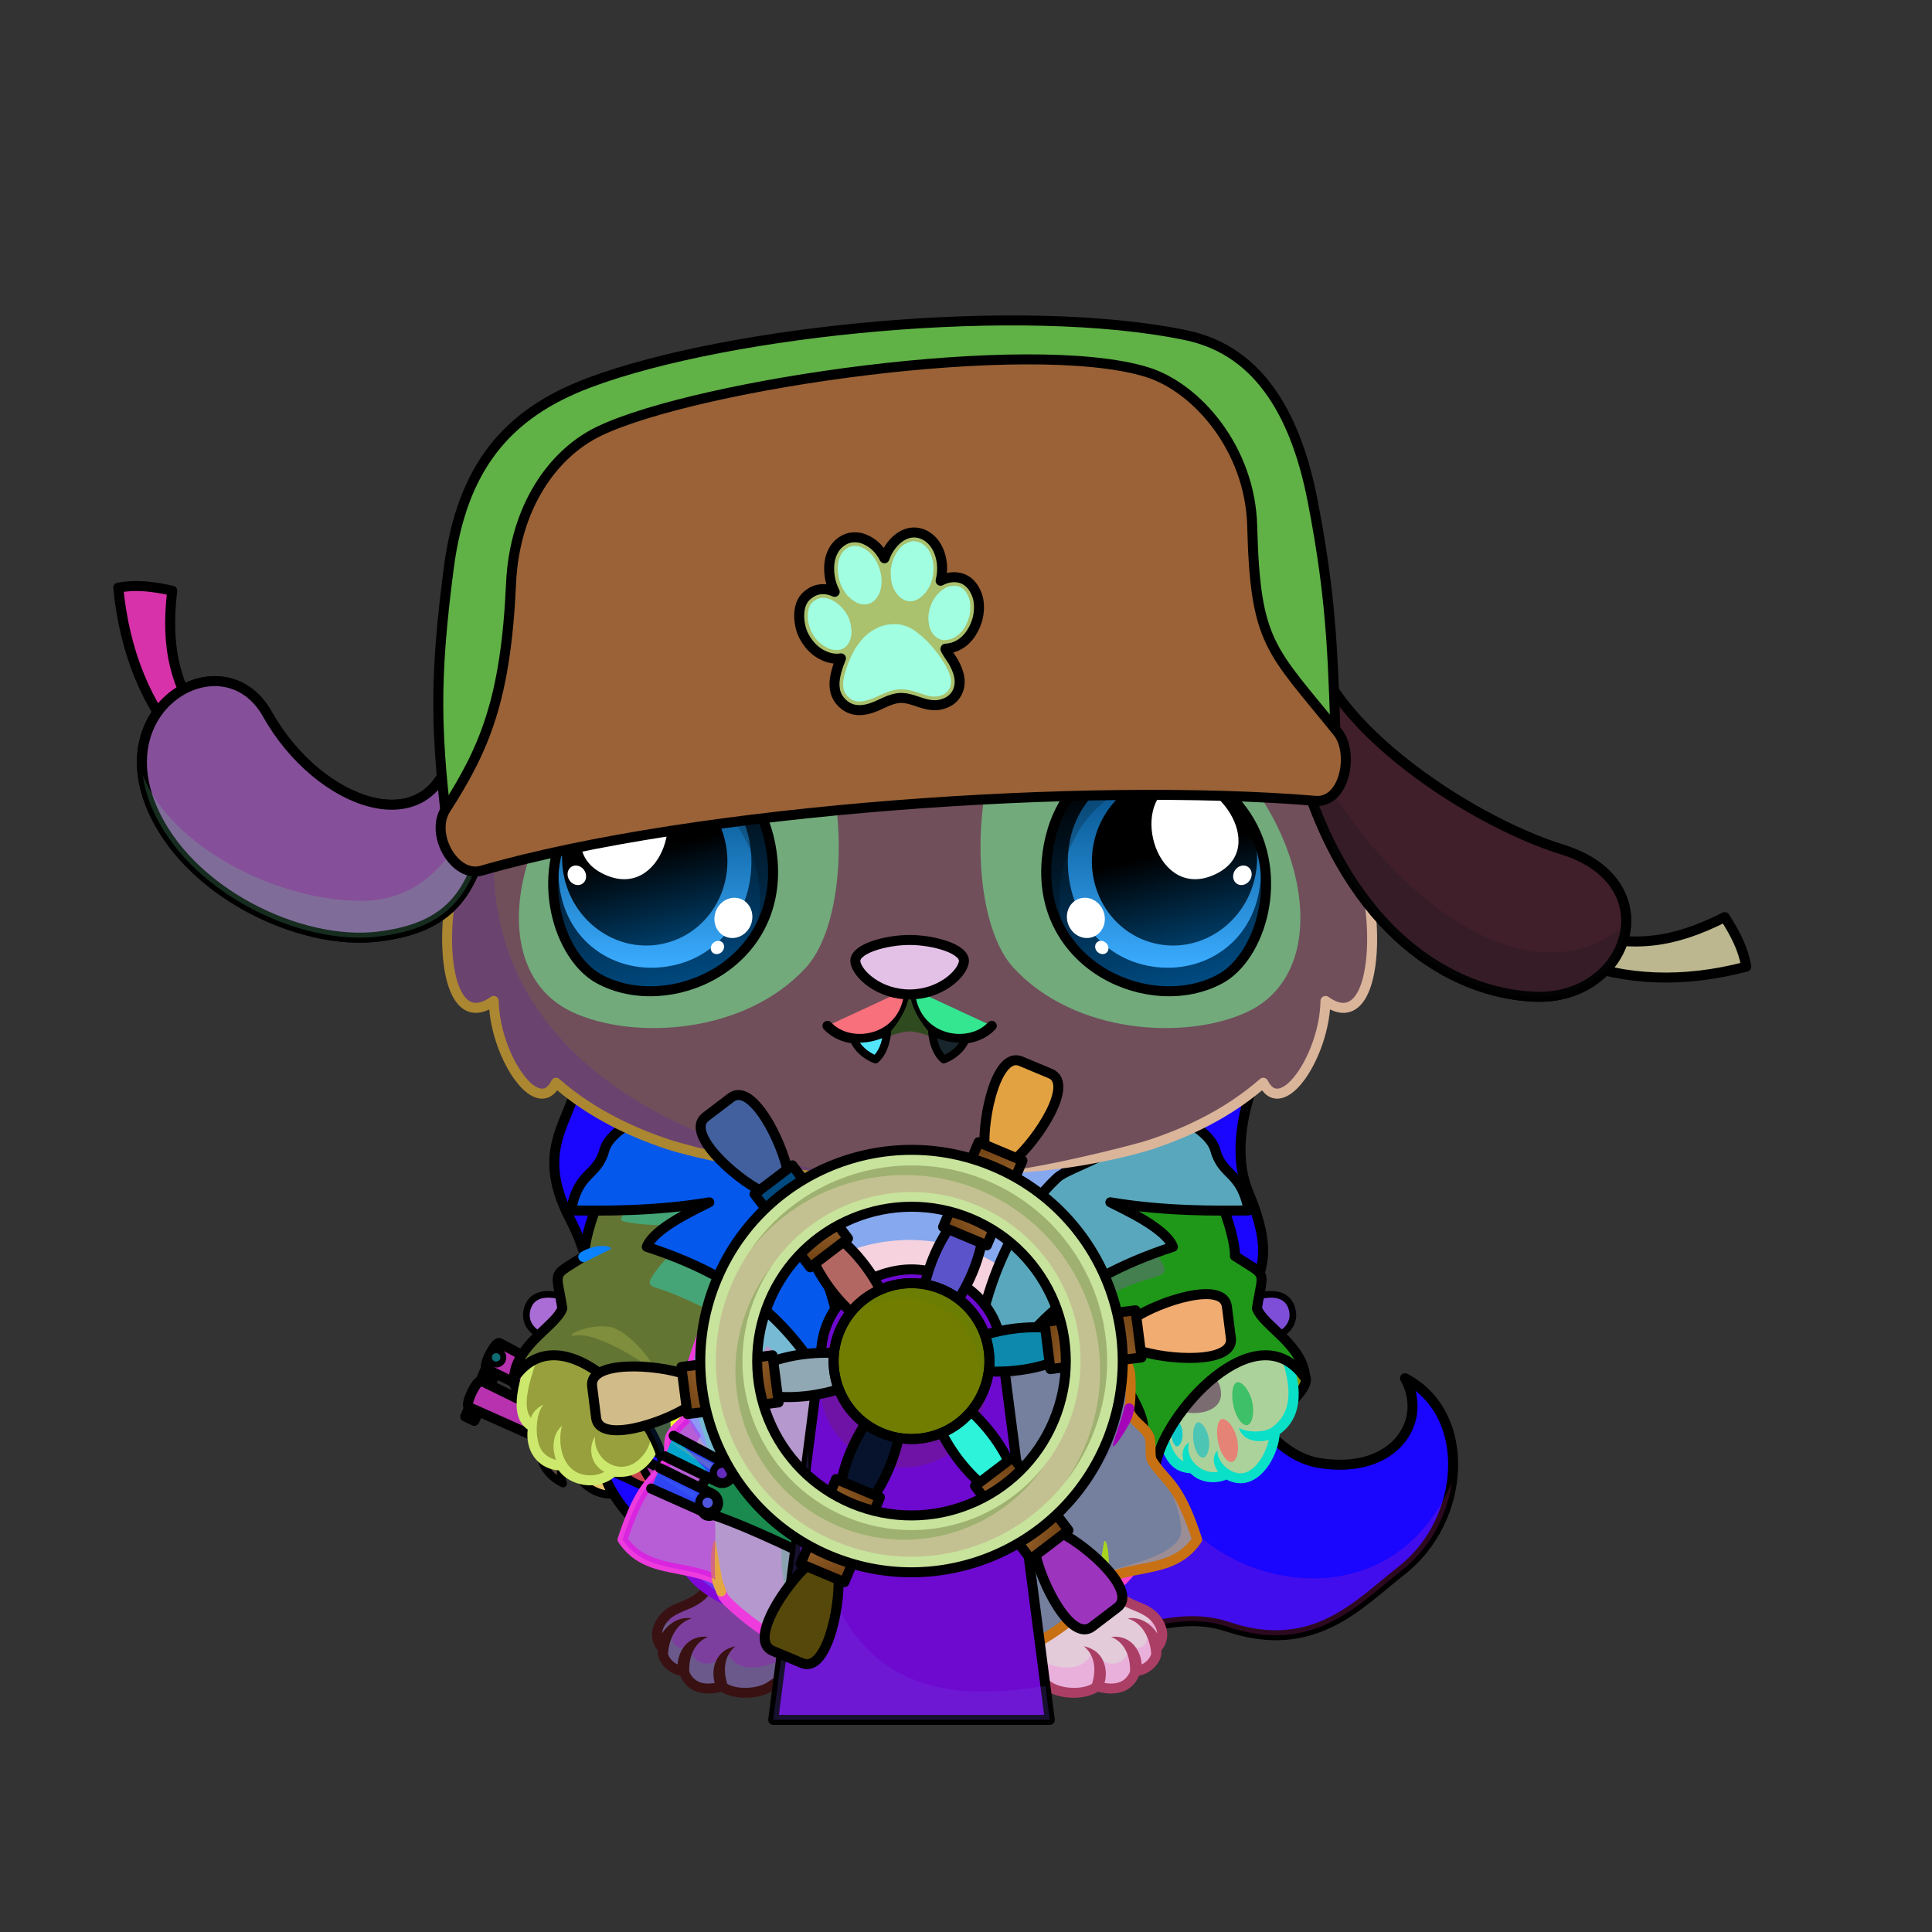 <svg xmlns="http://www.w3.org/2000/svg" xmlns:xlink="http://www.w3.org/1999/xlink" style="shape-rendering:geometricPrecision; text-rendering:geometricPrecision; image-rendering:optimizeQuality; fill-rule:evenodd; clip-rule:evenodd" version="1.1" viewBox="0 0 29000 29000" xml:space="preserve"><rect x="0" y="0" width="29000" height="29000" fill="#333333" stroke="none"/><defs><style type="text/css">.HairBack-Bear2fil14 {fill:black;fill-opacity:0.2}
.HairBack-Bear2fil431 {fill:url(#HairBack-Bear2id274)}
.HairBack-Bear2str0 {stroke:black;stroke-width:150;stroke-linecap:round;stroke-linejoin:round}
.Tail-Bear0fil22 {fill:none}
.RightFoot-Bear3fil432 {fill:url(#RightFoot-Bear3id650)}
.RightFoot-Bear3fil14 {fill:black;fill-opacity:0.2}
.RightFoot-Bear3fil32 {fill:black;fill-rule:nonzero}
.RightLeg-Bear0fil437 {fill:url(#RightLeg-Bear0id151)}
.RightLeg-Bear0fil14 {fill:black;fill-opacity:0.2}
.RightLeg-Bear0fil32 {fill:black;fill-rule:nonzero}
.LeftFoot-Bear3fil442 {fill:url(#LeftFoot-Bear3id651)}
.LeftFoot-Bear3fil14 {fill:black;fill-opacity:0.2}
.LeftFoot-Bear3fil32 {fill:black;fill-rule:nonzero}
.LeftLeg-Bear0fil447 {fill:url(#LeftLeg-Bear0id520)}
.LeftLeg-Bear0fil14 {fill:black;fill-opacity:0.2}
.LeftLeg-Bear0fil32 {fill:black;fill-rule:nonzero}
.RightPaw-Bear0fil457 {fill:#fefef4}
.RightPaw-Bear0fil32 {fill:black;fill-rule:nonzero}
.RightPaw-Bear0fil458 {fill:#A16A6A}
.Body-Bear2fil478 {fill:url(#Body-Bear2id266)}
.Body-Bear2fil479 {fill:url(#Body-Bear2id516)}
.Body-Bear2fil14 {fill:black;fill-opacity:0.2}
.Body-Bear2fil32 {fill:black;fill-rule:nonzero}
.Body-Bear2fil22 {fill:none}
.Head-Bear1fil513 {fill:url(#Head-Bear1id272)}
.Head-Bear1fil14 {fill:black;fill-opacity:0.2}
.Head-Bear1fil32 {fill:black;fill-rule:nonzero}
.Head-Bear1fil514 {fill:url(#Head-Bear1id269)}
.Mouth-Bear5fil100 {fill:black}
.Mouth-Bear5fil22 {fill:none}
.Mouth-Bear5str0 {stroke:black;stroke-width:150;stroke-linecap:round;stroke-linejoin:round}
.Mouth-Bear5fil152 {fill:white}
.Mouth-Bear5str9 {stroke:black;stroke-width:120;stroke-linecap:round;stroke-linejoin:round}
.Eyes-Bear7fil564 {fill:url(#Eyes-Bear7id815)}
.Eyes-Bear7fil565 {fill:url(#Eyes-Bear7id733)}
.Eyes-Bear7fil566 {fill:url(#Eyes-Bear7id765)}
.Eyes-Bear7fil152 {fill:white}
.Eyes-Bear7fil14 {fill:black;fill-opacity:0.2}
.Eyes-Bear7fil567 {fill:url(#Eyes-Bear7id814)}
.Eyes-Bear7fil568 {fill:url(#Eyes-Bear7id763)}
.Eyes-Bear7fil569 {fill:url(#Eyes-Bear7id762)}
.Eyes-Bear7fil155 {fill:#908f5d}
.Eyes-Bear7fil22 {fill:none}
.Eyes-Bear7str4 {stroke:black;stroke-width:150}
.Moustache-Bear0fil22 {fill:none}
.Nose-Bear0fil598 {fill:url(#Nose-Bear0id451)}
.Nose-Bear0str0 {stroke:black;stroke-width:150;stroke-linecap:round;stroke-linejoin:round}
.BraceletSteel-Bigfil59new {fill:url(#BraceletSteel-Bigid697new);fill-rule:nonzero}
.BraceletSteel-Bigstr4new {stroke:black;stroke-width:100}
.BraceletSteel-Bigfil60new {fill:url(#BraceletSteel-Bigid663new);fill-rule:nonzero}
.NecklaceShipWheelfil14new {fill:black;fill-opacity:0.2}
.NecklaceShipWheelfil372new {fill:url(#NecklaceShipWheelid598new)}
.NecklaceShipWheelfil373new {fill:#EDC26D;fill-opacity:0.302}
.NecklaceShipWheelfil375new {fill:url(#NecklaceShipWheelid339new)}
.NecklaceShipWheelfil377new {fill:url(#NecklaceShipWheelid552new)}
.NecklaceShipWheelfil379new {fill:url(#NecklaceShipWheelid476new)}
.NecklaceShipWheelfil381new {fill:url(#NecklaceShipWheelid592new)}
.NecklaceShipWheelfil383new {fill:url(#NecklaceShipWheelid392new)}
.NecklaceShipWheelfil385new {fill:url(#NecklaceShipWheelid560new)}
.NecklaceShipWheelfil387new {fill:url(#NecklaceShipWheelid388new)}
.NecklaceShipWheelfil389new {fill:url(#NecklaceShipWheelid577new)}
.NecklaceShipWheelfil391new {fill:url(#NecklaceShipWheelid522new)}
.NecklaceShipWheelfil393new {fill:url(#NecklaceShipWheelid605new)}
.NecklaceShipWheelfil395new {fill:url(#NecklaceShipWheelid384new)}
.NecklaceShipWheelfil399new {fill:#EDC26D;fill-opacity:0.2}
.NecklaceShipWheelfil371new {fill:url(#NecklaceShipWheelid0new)}
.NecklaceShipWheelstr0new {stroke:black;stroke-width:150;stroke-linecap:round;stroke-linejoin:round}
.NecklaceShipWheelfil33new {fill:none}
.NecklaceShipWheelfil374 {fill:url(#NecklaceShipWheelid1004)}
.NecklaceShipWheelfil376new {fill:url(#NecklaceShipWheelid291new)}
.NecklaceShipWheelfil378new {fill:url(#NecklaceShipWheelid520new)}
.NecklaceShipWheelfil380new {fill:url(#NecklaceShipWheelid266new)}
.NecklaceShipWheelfil382new {fill:url(#NecklaceShipWheelid341new)}
.NecklaceShipWheelfil384new {fill:url(#NecklaceShipWheelid334new)}
.NecklaceShipWheelfil386new {fill:url(#NecklaceShipWheelid309new)}
.NecklaceShipWheelfil388new {fill:url(#NecklaceShipWheelid524new)}
.NecklaceShipWheelfil390new {fill:url(#NecklaceShipWheelid468new)}
.NecklaceShipWheelfil392new {fill:url(#NecklaceShipWheelid431new)}
.NecklaceShipWheelfil394new {fill:url(#NecklaceShipWheelid526new)}
.NecklaceShipWheelfil396new {fill:url(#NecklaceShipWheelid443new)}
.NecklaceShipWheelfil397new {fill:url(#NecklaceShipWheelid198new)}
.NecklaceShipWheelfil398new {fill:url(#NecklaceShipWheelid505new)}
.NecklaceShipWheelstr6new {stroke:black;stroke-width:150}
.HatUshanka-Bigfil31new {fill:white;fill-opacity:0.502}
.HatUshanka-Bigfil14new {fill:black;fill-opacity:0.2}
.HatUshanka-Bigfil689new {fill:url(#HatUshanka-Bigid604new)}
.HatUshanka-Bigfil691new {fill:url(#HatUshanka-Bigid471new)}
.HatUshanka-Bigfil679new {fill:#643200}
.HatUshanka-Bigstr0new {stroke:black;stroke-width:150;stroke-linecap:round;stroke-linejoin:round}
.HatUshanka-Bigfil686new {fill:url(#HatUshanka-Bigid419new)}
.HatUshanka-Bigstr6new {stroke:black;stroke-width:150}
.HatUshanka-Bigfil33new {fill:none}
.HatUshanka-Bigfil687new {fill:url(#HatUshanka-Bigid550new)}
.HatUshanka-Bigfil688new {fill:url(#HatUshanka-Bigid589new)}
.HatUshanka-Bigfil690new {fill:url(#HatUshanka-Bigid710new);fill-rule:nonzero}
.WeaponBflyKnifeBack-Bigfil23 {fill:black}
.WeaponBflyKnifeBack-Bigfil33 {fill:url(#WeaponBflyKnifeBack-Bigid4)}
.WeaponBflyKnifeBack-Bigstr0 {stroke:black;stroke-width:150;stroke-linecap:round;stroke-linejoin:round}
.WeaponBflyKnifeBack-Bigfil32 {fill:url(#WeaponBflyKnifeBack-Bigid23)}
.WeaponBflyKnifeBack-Bigstr1 {stroke:black;stroke-width:150}
.WeaponBflyKnife-Bigfil34 {fill:url(#WeaponBflyKnife-Bigid22)}
.WeaponBflyKnife-Bigfil27 {fill:white;fill-opacity:0.502}
.WeaponBflyKnife-Bigfil28 {fill:#820000}
.WeaponBflyKnife-Bigfil23 {fill:black}
.WeaponBflyKnife-Bigfil35 {fill:url(#WeaponBflyKnife-Bigid16)}
.WeaponBflyKnife-Bigfil36 {fill:url(#WeaponBflyKnife-Bigid7)}
.WeaponBflyKnife-Bigfil31 {fill:white;fill-opacity:0.302}
.WeaponBflyKnife-Bigfil14 {fill:none}
.WeaponBflyKnife-Bigstr0 {stroke:black;stroke-width:150;stroke-linecap:round;stroke-linejoin:round}
.NecklaceFullCoatBack-Bigfil33 {fill:url(#NecklaceFullCoatBack-Bigid27)}
.NecklaceFullCoatBack-Bigstr3 {stroke:black;stroke-width:150}
.NecklaceFullCoatBack-Bigfil34 {fill:url(#NecklaceFullCoatBack-Bigid28)}
.NecklaceFullCoat-Bigfil35 {fill:url(#NecklaceFullCoat-Bigid26)}
.NecklaceFullCoat-Bigfil15 {fill:white;fill-opacity:0.302}
.NecklaceFullCoat-Bigfil2 {fill:black;fill-opacity:0.302}
.NecklaceFullCoat-Bigfil5 {fill:black;fill-rule:nonzero}
.NecklaceFullCoat-Bigfil6 {fill:black;fill-opacity:0.4}
.NecklaceFullCoat-Bigfil36 {fill:url(#NecklaceFullCoat-Bigid20)}
.NecklaceFullCoat-Bigfil17 {fill:white;fill-opacity:0.2}
.NecklaceFullCoat-Bigfil18 {fill:black;fill-rule:nonzero;fill-opacity:0.2}
.NecklaceFullCoat-Bigfil19 {fill:white;fill-rule:nonzero;fill-opacity:0.2}
.NecklaceFullCoat-Bigfil4 {fill:black;fill-opacity:0.502}
.NecklaceFullCoat-Bigfil37 {fill:url(#NecklaceFullCoat-Bigid18)}
.NecklaceFullCoat-Bigfil21 {fill:white;fill-opacity:0.4}
.NecklaceFullCoat-Bigfil39 {fill:url(#NecklaceFullCoat-Bigid13)}
.NecklaceFullCoat-Bigfil40 {fill:url(#NecklaceFullCoat-Bigid16)}
.NecklaceFullCoat-Bigfil1 {fill:none}
.NecklaceFullCoat-Bigstr1 {stroke:black;stroke-width:150;stroke-linecap:round;stroke-linejoin:round}
.NecklaceFullCoat-Bigfil38 {fill:url(#NecklaceFullCoat-Bigid29)}
.LeftPawWeapon-Bear4fil0 {fill:#fefef4}
.LeftPawWeapon-Bear4fil1 {fill:black;fill-rule:nonzero}
.LeftPawWeapon-Bear4fil4 {fill:url(#LeftPawWeapon-Bear4id4)}
.LeftPawWeapon-Bear4str0 {stroke:black;stroke-width:120;stroke-linecap:round;stroke-linejoin:round}
.LeftPawWeapon-Bear4fil5 {fill:url(#LeftPawWeapon-Bear4id3)}
.LeftPawWeapon-Bear4fil6 {fill:url(#LeftPawWeapon-Bear4id2)}
</style><linearGradient gradientUnits="userSpaceOnUse" id="HairBack-Bear2id274" x1="15066" x2="15066" xlink:href="#HairBack-Bear2id1" y1="24545.6" y2="14683">
  </linearGradient><linearGradient gradientUnits="userSpaceOnUse" id="RightFoot-Bear3id650" x1="16088.3" x2="16088.3" y1="25409.6" y2="23879.2">
   <stop offset="0" style="stop-opacity:1; stop-color:#908f5d"/>
   <stop offset="0.729" style="stop-opacity:1; stop-color:#b5b488"/>
   <stop offset="1" style="stop-opacity:1; stop-color:#b5b488"/>
  </linearGradient><linearGradient gradientUnits="objectBoundingBox" id="RightLeg-Bear0id151" x1="50%" x2="50%" xlink:href="#RightLeg-Bear0id150" y1="100%" y2="0%">
  </linearGradient><linearGradient gradientUnits="userSpaceOnUse" id="LeftFoot-Bear3id651" x1="11219.3" x2="11219.3" xlink:href="#LeftFoot-Bear3id650" y1="25409.6" y2="23879.2">
  </linearGradient><linearGradient gradientUnits="objectBoundingBox" id="LeftLeg-Bear0id520" x1="50%" x2="50%" xlink:href="#LeftLeg-Bear0id150" y1="100%" y2="0%">
  </linearGradient><linearGradient gradientUnits="userSpaceOnUse" id="Body-Bear2id266" x1="13653.8" x2="13653.8" y1="17442" y2="23250.9">
   <stop offset="0" style="stop-opacity:1; stop-color:#d9d9c5"/>
   <stop offset="0.059" style="stop-opacity:1; stop-color:#d9d9c5"/>
   <stop offset="0.529" style="stop-opacity:1; stop-color:#fefef4"/>
   <stop offset="1" style="stop-opacity:1; stop-color:#ffffff"/>
  </linearGradient><linearGradient gradientUnits="userSpaceOnUse" id="Body-Bear2id516" x1="13653.8" x2="13653.8" xlink:href="#Body-Bear2id310" y1="18611" y2="23350.9">
  </linearGradient><linearGradient gradientUnits="userSpaceOnUse" id="Head-Bear1id272" x1="13653.8" x2="13653.8" y1="17643.8" y2="7273.2">
   <stop offset="0" style="stop-opacity:1; stop-color:#f2f2e4"/>
   <stop offset="0.58" style="stop-opacity:1; stop-color:#fffffd"/>
   <stop offset="1" style="stop-opacity:1; stop-color:#fffffd"/>
  </linearGradient><linearGradient gradientUnits="userSpaceOnUse" id="Head-Bear1id269" x1="13653.8" x2="13653.8" xlink:href="#Head-Bear1id74" y1="15431.8" y2="10188.8">
  </linearGradient><linearGradient gradientUnits="userSpaceOnUse" id="Eyes-Bear7id815" x1="10315.7" x2="9591.64" xlink:href="#Eyes-Bear7id27" y1="14783.6" y2="11489.2">
  </linearGradient><linearGradient gradientUnits="userSpaceOnUse" id="Eyes-Bear7id733" x1="9830.39" x2="9830.39" xlink:href="#Eyes-Bear7id657" y1="11495.7" y2="14526.2">
  </linearGradient><linearGradient gradientUnits="userSpaceOnUse" id="Eyes-Bear7id765" x1="9380.69" x2="9975.58" xlink:href="#Eyes-Bear7id384" y1="11644.6" y2="14162.8">
  </linearGradient><linearGradient gradientUnits="userSpaceOnUse" id="Eyes-Bear7id814" x1="17716" x2="16992" xlink:href="#Eyes-Bear7id27" y1="14783.6" y2="11489.2">
  </linearGradient><linearGradient gradientUnits="userSpaceOnUse" id="Eyes-Bear7id763" x1="17477.3" x2="17477.3" xlink:href="#Eyes-Bear7id657" y1="11495.7" y2="14526.2">
  </linearGradient><linearGradient gradientUnits="userSpaceOnUse" id="Eyes-Bear7id762" x1="17332.1" x2="17927" xlink:href="#Eyes-Bear7id384" y1="11644.6" y2="14162.8">
  </linearGradient><linearGradient gradientUnits="userSpaceOnUse" id="Nose-Bear0id451" x1="13653.8" x2="13653.8" y1="14108.6" y2="14926.9">
   <stop offset="0" style="stop-opacity:1; stop-color:#FFCCCC"/>
   <stop offset="1" style="stop-opacity:1; stop-color:#453F2C"/>
  </linearGradient><linearGradient gradientUnits="userSpaceOnUse" id="BraceletSteel-Bigid697new" x1="8099.26" x2="10313.3" xlink:href="#BraceletSteel-Bigid663new" y1="19855.6" y2="20661.5">
  </linearGradient><linearGradient gradientUnits="userSpaceOnUse" id="NecklaceShipWheelid598new" x1="10946.7" x2="11398.3" xlink:href="#NecklaceShipWheelid198new" y1="16600" y2="17725.9">
  </linearGradient><linearGradient gradientUnits="userSpaceOnUse" id="NecklaceShipWheelid339new" x1="12518.8" x2="12947" xlink:href="#NecklaceShipWheelid198new" y1="18755.5" y2="19611.7">
  </linearGradient><linearGradient gradientUnits="userSpaceOnUse" id="NecklaceShipWheelid552new" x1="9023.86" x2="10212.5" xlink:href="#NecklaceShipWheelid198new" y1="20827.6" y2="21151.5">
  </linearGradient><linearGradient gradientUnits="userSpaceOnUse" id="NecklaceShipWheelid476new" x1="11591.8" x2="12634.8" xlink:href="#NecklaceShipWheelid198new" y1="20530.1" y2="20746.4">
  </linearGradient><linearGradient gradientUnits="userSpaceOnUse" id="NecklaceShipWheelid592new" x1="11552" x2="12513.5" xlink:href="#NecklaceShipWheelid198new" y1="24648.7" y2="23806.9">
  </linearGradient><linearGradient gradientUnits="userSpaceOnUse" id="NecklaceShipWheelid392new" x1="12660.1" x2="13464.5" xlink:href="#NecklaceShipWheelid198new" y1="22282.5" y2="21518.6">
  </linearGradient><linearGradient gradientUnits="userSpaceOnUse" id="NecklaceShipWheelid560new" x1="16417.2" x2="15965.5" xlink:href="#NecklaceShipWheelid198new" y1="24294" y2="23168.1">
  </linearGradient><linearGradient gradientUnits="userSpaceOnUse" id="NecklaceShipWheelid388new" x1="14845" x2="14416.8" xlink:href="#NecklaceShipWheelid198new" y1="22138.5" y2="21282.3">
  </linearGradient><linearGradient gradientUnits="userSpaceOnUse" id="NecklaceShipWheelid577new" x1="18340" x2="17151.4" xlink:href="#NecklaceShipWheelid198new" y1="20066.3" y2="19742.5">
  </linearGradient><linearGradient gradientUnits="userSpaceOnUse" id="NecklaceShipWheelid522new" x1="15772" x2="14729.1" xlink:href="#NecklaceShipWheelid198new" y1="20363.9" y2="20147.6">
  </linearGradient><linearGradient gradientUnits="userSpaceOnUse" id="NecklaceShipWheelid605new" x1="15811.8" x2="14850.3" xlink:href="#NecklaceShipWheelid198new" y1="16245.3" y2="17087.1">
  </linearGradient><linearGradient gradientUnits="userSpaceOnUse" id="NecklaceShipWheelid384new" x1="14703.8" x2="13899.3" xlink:href="#NecklaceShipWheelid198new" y1="18611.5" y2="19375.4">
  </linearGradient><linearGradient gradientUnits="userSpaceOnUse" id="NecklaceShipWheelid0new" x1="13681.9" x2="13681.9" y1="25815.8" y2="19053.8">
   <stop offset="0" style="stop-opacity:1; stop-color:#96612C"/>
   <stop offset="1" style="stop-opacity:1; stop-color:#472809"/>
  </linearGradient><linearGradient gradientUnits="userSpaceOnUse" id="NecklaceShipWheelid1004" x1="10847.2" x2="10197.9" xlink:href="#NecklaceShipWheelid27" y1="14638.9" y2="11698.6">
  </linearGradient><linearGradient gradientUnits="userSpaceOnUse" id="NecklaceShipWheelid291new" x1="12300.1" x2="12310.4" xlink:href="#NecklaceShipWheelid198new" y1="18376.7" y2="18866.9">
  </linearGradient><linearGradient gradientUnits="userSpaceOnUse" id="NecklaceShipWheelid520new" x1="10722.1" x2="10282.8" xlink:href="#NecklaceShipWheelid198new" y1="20695" y2="20990.7">
  </linearGradient><linearGradient gradientUnits="userSpaceOnUse" id="NecklaceShipWheelid266new" x1="11162.9" x2="11662.9" xlink:href="#NecklaceShipWheelid198new" y1="20628.7" y2="20824.5">
  </linearGradient><linearGradient gradientUnits="userSpaceOnUse" id="NecklaceShipWheelid341new" x1="12385.5" x2="12484.5" xlink:href="#NecklaceShipWheelid198new" y1="23148.3" y2="23648.7">
  </linearGradient><linearGradient gradientUnits="userSpaceOnUse" id="NecklaceShipWheelid334new" x1="12586.8" x2="12992.4" xlink:href="#NecklaceShipWheelid198new" y1="22698.8" y2="22404.8">
  </linearGradient><linearGradient gradientUnits="userSpaceOnUse" id="NecklaceShipWheelid309new" x1="15384.4" x2="15844.6" xlink:href="#NecklaceShipWheelid198new" y1="22929.3" y2="23075.9">
  </linearGradient><linearGradient gradientUnits="userSpaceOnUse" id="NecklaceShipWheelid524new" x1="15063.8" x2="15053.4" xlink:href="#NecklaceShipWheelid198new" y1="22517.3" y2="22027.1">
  </linearGradient><linearGradient gradientUnits="userSpaceOnUse" id="NecklaceShipWheelid468new" x1="16641.7" x2="17081.1" xlink:href="#NecklaceShipWheelid198new" y1="20199" y2="19903.3">
  </linearGradient><linearGradient gradientUnits="userSpaceOnUse" id="NecklaceShipWheelid431new" x1="16201" x2="15700.9" xlink:href="#NecklaceShipWheelid198new" y1="20265.3" y2="20069.4">
  </linearGradient><linearGradient gradientUnits="userSpaceOnUse" id="NecklaceShipWheelid526new" x1="14978.3" x2="14879.4" xlink:href="#NecklaceShipWheelid198new" y1="17745.7" y2="17245.3">
  </linearGradient><linearGradient gradientUnits="userSpaceOnUse" id="NecklaceShipWheelid443new" x1="14777" x2="14371.5" xlink:href="#NecklaceShipWheelid198new" y1="18195.2" y2="18489.2">
  </linearGradient><linearGradient gradientUnits="userSpaceOnUse" id="NecklaceShipWheelid505new" x1="14288.3" x2="13075.5" xlink:href="#NecklaceShipWheelid198new" y1="19443.4" y2="21417.5">
  </linearGradient><linearGradient gradientUnits="userSpaceOnUse" id="HatUshanka-Bigid604new" x1="13582.3" x2="13233.2" xlink:href="#HatUshanka-Bigid572new" y1="12743.3" y2="5733.86">
  </linearGradient><linearGradient gradientUnits="userSpaceOnUse" id="HatUshanka-Bigid471new" x1="13155" x2="13533.6" xlink:href="#HatUshanka-Bigid440new" y1="8128.11" y2="10525.6">
  </linearGradient><linearGradient gradientUnits="userSpaceOnUse" id="HatUshanka-Bigid419new" x1="19369.3" x2="24438.7" xlink:href="#HatUshanka-Bigid136new" y1="11941.3" y2="12448.2">
  </linearGradient><linearGradient gradientUnits="userSpaceOnUse" id="HatUshanka-Bigid550new" x1="6909.7" x2="2575.46" xlink:href="#HatUshanka-Bigid136new" y1="12881.8" y2="11417.4">
  </linearGradient><linearGradient gradientUnits="userSpaceOnUse" id="HatUshanka-Bigid589new" x1="13403.3" x2="13238.3" xlink:href="#HatUshanka-Bigid574new" y1="12579.7" y2="5255.91">
  </linearGradient><linearGradient gradientUnits="userSpaceOnUse" id="HatUshanka-Bigid710new" x1="12760.6" x2="13930.4" xlink:href="#HatUshanka-Bigid702new" y1="10516.1" y2="8136.16">
  </linearGradient><linearGradient gradientUnits="userSpaceOnUse" id="WeaponBflyKnifeBack-Bigid4" x1="7396.97" x2="7498.27" y1="20414.6" y2="20335.1">
   <stop offset="0" style="stop-opacity:1; stop-color:#949494"/>
   <stop offset="1" style="stop-opacity:1; stop-color:#fffffd"/>
  </linearGradient><linearGradient gradientUnits="userSpaceOnUse" id="WeaponBflyKnifeBack-Bigid23" x1="7213.45" x2="10800.5" xlink:href="#WeaponBflyKnifeBack-Bigid18" y1="21351.7" y2="21516.2">
  </linearGradient><linearGradient gradientUnits="userSpaceOnUse" id="WeaponBflyKnife-Bigid22" x1="11222.1" x2="13549.1" xlink:href="#WeaponBflyKnife-Bigid19" y1="23870" y2="22153.4">
  </linearGradient><linearGradient gradientUnits="userSpaceOnUse" id="WeaponBflyKnife-Bigid16" x1="10776.8" x2="10899.9" xlink:href="#WeaponBflyKnife-Bigid4" y1="22159.3" y2="22062.7">
  </linearGradient><linearGradient gradientUnits="userSpaceOnUse" id="WeaponBflyKnife-Bigid7" x1="10560" x2="10683.1" xlink:href="#WeaponBflyKnife-Bigid4" y1="22605" y2="22508.4">
  </linearGradient><linearGradient gradientUnits="userSpaceOnUse" id="NecklaceFullCoatBack-Bigid27" x1="9781.24" x2="7883.96" xlink:href="#NecklaceFullCoatBack-Bigid6" y1="20982.8" y2="21357">
  </linearGradient><linearGradient gradientUnits="userSpaceOnUse" id="NecklaceFullCoatBack-Bigid28" x1="17526.4" x2="19423.7" xlink:href="#NecklaceFullCoatBack-Bigid6" y1="20982.8" y2="21357">
  </linearGradient><linearGradient gradientUnits="userSpaceOnUse" id="NecklaceFullCoat-Bigid26" x1="18052.7" x2="17651" xlink:href="#NecklaceFullCoat-Bigid7" y1="21906.5" y2="17640.8">
  </linearGradient><linearGradient gradientUnits="userSpaceOnUse" id="NecklaceFullCoat-Bigid20" x1="16108.8" x2="16421.2" xlink:href="#NecklaceFullCoat-Bigid2" y1="24872.1" y2="17999.7">
  </linearGradient><linearGradient gradientUnits="userSpaceOnUse" id="NecklaceFullCoat-Bigid18" x1="15428.3" x2="17918.2" xlink:href="#NecklaceFullCoat-Bigid16" y1="20808.7" y2="16927.3">
  </linearGradient><linearGradient gradientUnits="userSpaceOnUse" id="NecklaceFullCoat-Bigid13" x1="10892.7" x2="11205" xlink:href="#NecklaceFullCoat-Bigid2" y1="24872.1" y2="17999.7">
  </linearGradient><linearGradient gradientUnits="userSpaceOnUse" id="NecklaceFullCoat-Bigid29" x1="9254.96" x2="9656.68" xlink:href="#NecklaceFullCoat-Bigid7" y1="21906.5" y2="17640.8">
  </linearGradient><linearGradient gradientUnits="userSpaceOnUse" id="LeftPawWeapon-Bear4id4" x1="9291.61" x2="9745.29" xlink:href="#LeftPawWeapon-Bear4id2" y1="21737.2" y2="22291.2">
  </linearGradient><linearGradient gradientUnits="userSpaceOnUse" id="LeftPawWeapon-Bear4id3" x1="8756.72" x2="9051.56" xlink:href="#LeftPawWeapon-Bear4id2" y1="21885.6" y2="22429.5">
  </linearGradient><linearGradient gradientUnits="userSpaceOnUse" id="HairBack-Bear2id1" x1="19686.9" x2="19686.9" y1="18541.7" y2="13821.1">
   <stop offset="0" style="stop-opacity:1; stop-color:#e9ddb0"/>
   <stop offset="0.18" style="stop-opacity:1; stop-color:#e9ddb0"/>
   <stop offset="1" style="stop-opacity:1; stop-color:#cfbf88"/>
  </linearGradient><linearGradient gradientUnits="userSpaceOnUse" id="RightLeg-Bear0id150" x1="15526.7" x2="15526.7" y1="24311.8" y2="20742.8">
   <stop offset="0" style="stop-opacity:1; stop-color:#ffffff"/>
   <stop offset="0.278" style="stop-opacity:1; stop-color:#ffffff"/>
   <stop offset="1" style="stop-opacity:1; stop-color:#fefef4"/>
  </linearGradient><linearGradient gradientUnits="userSpaceOnUse" id="LeftFoot-Bear3id650" x1="16088.3" x2="16088.3" y1="25409.6" y2="23879.2">
   <stop offset="0" style="stop-opacity:1; stop-color:#908f5d"/>
   <stop offset="0.729" style="stop-opacity:1; stop-color:#b5b488"/>
   <stop offset="1" style="stop-opacity:1; stop-color:#b5b488"/>
  </linearGradient><linearGradient gradientUnits="userSpaceOnUse" id="LeftLeg-Bear0id150" x1="15526.7" x2="15526.7" y1="24311.8" y2="20742.8">
   <stop offset="0" style="stop-opacity:1; stop-color:#ffffff"/>
   <stop offset="0.278" style="stop-opacity:1; stop-color:#ffffff"/>
   <stop offset="1" style="stop-opacity:1; stop-color:#fefef4"/>
  </linearGradient><linearGradient gradientUnits="userSpaceOnUse" id="Body-Bear2id310" x1="13653.8" x2="13653.8" y1="17946" y2="23169.7">
   <stop offset="0" style="stop-opacity:1; stop-color:#f2f2e4"/>
   <stop offset="0.478" style="stop-opacity:1; stop-color:#fffffd"/>
   <stop offset="1" style="stop-opacity:1; stop-color:#fffffd"/>
  </linearGradient><linearGradient gradientUnits="userSpaceOnUse" id="Head-Bear1id74" x1="15961" x2="18418.2" y1="23174.1" y2="17871.9">
   <stop offset="0" style="stop-opacity:1; stop-color:#d9d9c5"/>
   <stop offset="1" style="stop-opacity:1; stop-color:#fefef4"/>
  </linearGradient><linearGradient gradientUnits="userSpaceOnUse" id="Eyes-Bear7id27" x1="16937.6" x2="16937.6" y1="14961.3" y2="11448.6">
   <stop offset="0" style="stop-opacity:1; stop-color:#004a80"/>
   <stop offset="1" style="stop-opacity:1; stop-color:black"/>
  </linearGradient><linearGradient gradientUnits="userSpaceOnUse" id="Eyes-Bear7id657" x1="17646.4" x2="17646.4" y1="11629.1" y2="14784.4">
   <stop offset="0" style="stop-opacity:1; stop-color:#004a80"/>
   <stop offset="1" style="stop-opacity:1; stop-color:#3bacff"/>
  </linearGradient><linearGradient gradientUnits="userSpaceOnUse" id="Eyes-Bear7id384" x1="16417.8" x2="16417.8" y1="11784.3" y2="14068.5">
   <stop offset="0" style="stop-opacity:1; stop-color:black"/>
   <stop offset="0.45" style="stop-opacity:1; stop-color:black"/>
   <stop offset="1" style="stop-opacity:1; stop-color:#003c66"/>
  </linearGradient><linearGradient gradientUnits="userSpaceOnUse" id="BraceletSteel-Bigid663new" x1="19208.4" x2="16994.4" y1="19855.6" y2="20661.5">
   <stop offset="0" style="stop-opacity:1; stop-color:#424352"/>
   <stop offset="0.11" style="stop-opacity:1; stop-color:#848690"/>
   <stop offset="0.251" style="stop-opacity:1; stop-color:#FFFFFC"/>
   <stop offset="0.471" style="stop-opacity:1; stop-color:#8D8F99"/>
   <stop offset="0.78" style="stop-opacity:1; stop-color:#16171A"/>
   <stop offset="1" style="stop-opacity:1; stop-color:#42444D"/>
  </linearGradient><linearGradient gradientUnits="userSpaceOnUse" id="NecklaceShipWheelid198new" x1="15325.7" x2="12038.2" y1="17755" y2="23105.9">
   <stop offset="0" style="stop-opacity:1; stop-color:#96612C"/>
   <stop offset="1" style="stop-opacity:1; stop-color:#754515"/>
  </linearGradient><linearGradient gradientUnits="userSpaceOnUse" id="NecklaceShipWheelid27" x1="16937.6" x2="16937.6" y1="14961.3" y2="11448.6">
   <stop offset="0" style="stop-opacity:1; stop-color:#004a80"/>
   <stop offset="1" style="stop-opacity:1; stop-color:black"/>
  </linearGradient><linearGradient gradientUnits="userSpaceOnUse" id="HatUshanka-Bigid572new" x1="13613" x2="13289.9" y1="12530.1" y2="6043.75">
   <stop offset="0" style="stop-opacity:1; stop-color:#C9AD91"/>
   <stop offset="0.51" style="stop-opacity:1; stop-color:#EBD1B7"/>
   <stop offset="1" style="stop-opacity:1; stop-color:#F2DFCB"/>
  </linearGradient><linearGradient gradientUnits="userSpaceOnUse" id="HatUshanka-Bigid440new" x1="13217.6" x2="13567.9" y1="8259.32" y2="10477.9">
   <stop offset="0" style="stop-opacity:1; stop-color:red"/>
   <stop offset="1" style="stop-opacity:1; stop-color:#870000"/>
  </linearGradient><linearGradient gradientUnits="userSpaceOnUse" id="HatUshanka-Bigid136new" x1="18968.1" x2="23659.1" y1="11787.9" y2="12257">
   <stop offset="0" style="stop-opacity:1; stop-color:#C9AD91"/>
   <stop offset="0.561" style="stop-opacity:1; stop-color:#EBD1B7"/>
   <stop offset="1" style="stop-opacity:1; stop-color:#F2DFCB"/>
  </linearGradient><linearGradient gradientUnits="userSpaceOnUse" id="HatUshanka-Bigid574new" x1="13447.3" x2="13294.7" y1="12378.6" y2="5601.47">
   <stop offset="0" style="stop-opacity:1; stop-color:#5C3005"/>
   <stop offset="1" style="stop-opacity:1; stop-color:#DBA777"/>
  </linearGradient><linearGradient gradientUnits="userSpaceOnUse" id="HatUshanka-Bigid702new" x1="12852.6" x2="13935.1" y1="10469.1" y2="8266.76">
   <stop offset="0" style="stop-opacity:1; stop-color:#AB8900"/>
   <stop offset="0.322" style="stop-opacity:1; stop-color:#FBE773"/>
   <stop offset="0.631" style="stop-opacity:1; stop-color:white"/>
   <stop offset="0.8" style="stop-opacity:1; stop-color:#FDE976"/>
   <stop offset="1" style="stop-opacity:1; stop-color:#DEA700"/>
  </linearGradient><linearGradient gradientUnits="userSpaceOnUse" id="WeaponBflyKnifeBack-Bigid18" x1="8182.77" x2="11085" y1="21305.8" y2="22034">
   <stop offset="0" style="stop-opacity:1; stop-color:#993A3A"/>
   <stop offset="0.549" style="stop-opacity:1; stop-color:#820000"/>
   <stop offset="1" style="stop-opacity:1; stop-color:#820000"/>
  </linearGradient><linearGradient gradientUnits="userSpaceOnUse" id="WeaponBflyKnife-Bigid19" x1="10875" x2="13461.4" y1="23847.2" y2="23101">
   <stop offset="0" style="stop-opacity:1; stop-color:#6B6B6B"/>
   <stop offset="0.322" style="stop-opacity:1; stop-color:#EBEBEB"/>
   <stop offset="0.42" style="stop-opacity:1; stop-color:#B0B0B0"/>
   <stop offset="0.62" style="stop-opacity:1; stop-color:white"/>
   <stop offset="1" style="stop-opacity:1; stop-color:#878787"/>
  </linearGradient><linearGradient gradientUnits="userSpaceOnUse" id="WeaponBflyKnife-Bigid4" x1="7396.97" x2="7498.27" y1="20414.6" y2="20335.1">
   <stop offset="0" style="stop-opacity:1; stop-color:#949494"/>
   <stop offset="1" style="stop-opacity:1; stop-color:#fffffd"/>
  </linearGradient><linearGradient gradientUnits="userSpaceOnUse" id="NecklaceFullCoatBack-Bigid6" x1="10204.6" x2="8309.5" y1="20452.4" y2="20452.4">
   <stop offset="0" style="stop-opacity:1; stop-color:#0D0D0D"/>
   <stop offset="0.51" style="stop-opacity:1; stop-color:#191817"/>
   <stop offset="1" style="stop-opacity:1; stop-color:#3A3531"/>
  </linearGradient><linearGradient gradientUnits="userSpaceOnUse" id="NecklaceFullCoat-Bigid7" x1="17780.8" x2="16668.4" y1="21193.8" y2="17328.1">
   <stop offset="0" style="stop-opacity:1; stop-color:#20252B"/>
   <stop offset="0.349" style="stop-opacity:1; stop-color:#242424"/>
   <stop offset="0.69" style="stop-opacity:1; stop-color:#38332C"/>
   <stop offset="1" style="stop-opacity:1; stop-color:#413E39"/>
  </linearGradient><linearGradient gradientUnits="userSpaceOnUse" id="NecklaceFullCoat-Bigid2" x1="15858.8" x2="16171.2" y1="24722.1" y2="17849.7">
   <stop offset="0" style="stop-opacity:1; stop-color:#2E241D"/>
   <stop offset="0.431" style="stop-opacity:1; stop-color:#1F211D"/>
   <stop offset="0.69" style="stop-opacity:1; stop-color:#292725"/>
   <stop offset="1" style="stop-opacity:1; stop-color:#423F39"/>
  </linearGradient><linearGradient gradientUnits="userSpaceOnUse" id="NecklaceFullCoat-Bigid16" x1="11885.6" x2="9395.71" y1="20808.7" y2="16927.4">
   <stop offset="0" style="stop-opacity:1; stop-color:#241E1E"/>
   <stop offset="0.459" style="stop-opacity:1; stop-color:#393B35"/>
   <stop offset="0.659" style="stop-opacity:1; stop-color:#5E564E"/>
   <stop offset="0.831" style="stop-opacity:1; stop-color:#424242"/>
   <stop offset="1" style="stop-opacity:1; stop-color:#322F2C"/>
  </linearGradient><linearGradient gradientUnits="userSpaceOnUse" id="LeftPawWeapon-Bear4id2" x1="8252.48" x2="8396.62" y1="21721.4" y2="22238">
   <stop offset="0" style="stop-opacity:1; stop-color:#F2C977"/>
   <stop offset="1" style="stop-opacity:1; stop-color:white"/>
  </linearGradient></defs><g id="NecklaceFullCoatBack-Big">
 <animateTransform additive="sum" attributeName="transform" dur="10" repeatCount="indefinite" type="translate" values="0;0 200;0;0 200;0;0 200;0;0 200;0"/>
  <path class="NecklaceFullCoatBack-Bigfil33 NecklaceFullCoatBack-Bigstr3" d="M8662 21555c-538,-283 -967,-665 -957,-855 9,-190 627,-660 1364,-166 736,493 948,1202 880,1420 -69,219 -749,-117 -1287,-399z" style="fill:#9b0176"/>
  <path class="NecklaceFullCoatBack-Bigfil34 NecklaceFullCoatBack-Bigstr3" d="M18646 21555c538,-283 967,-665 957,-855 -9,-190 -628,-660 -1364,-166 -736,493 -949,1202 -880,1420 69,219 748,-117 1287,-399z" style="fill:#8a9400"/>
 </g><g id="HairBack-Bear2">
 <animateTransform additive="sum" attributeName="transform" dur="10" repeatCount="indefinite" type="translate" values="0;0 200;0;0 200;0;0 200;0;0 200;0"/>
  <path class="HairBack-Bear2fil431 HairBack-Bear2str0" d="M8677 15254c345,1454 -849,1645 -113,3059 889,1708 -359,3310 1061,4611 1109,1017 2319,505 3198,984 1391,757 1726,-695 2937,371 763,673 1643,-207 2668,139 1296,437 1974,-348 2606,-840 977,-759 1077,-2360 56,-2890 359,638 -157,1459 -1295,1271 -707,-118 -1279,-1038 -1263,-1612 31,-1125 793,-1056 207,-2449 -390,-925 240,-2359 1050,-3214 -362,-19 -13775,301 -11112,570z" style="fill:#1a05ff"/>
  <path class="HairBack-Bear2fil14" d="M11864 23667c346,33 670,84 959,241 1391,757 1726,-695 2937,371 763,673 1643,-207 2668,139 1296,437 1974,-348 2606,-840 429,-333 689,-829 759,-1325 -1214,2816 -5198,950 -4191,-931 1694,-3163 -742,-3425 278,-5658 -2831,145 -5662,289 -8493,433 937,1617 -946,2560 703,5428 464,807 1130,1465 1774,2142z" style="fill:#e22fa4"/>
 </g><g id="Tail-Bear0">
  <rect class="Tail-Bear0fil22" height="1129" width="1129" x="13089" y="21055"/>
 </g><g id="RightFoot-Bear3">
  <path class="RightFoot-Bear3fil432" d="M17045 25080c-66,213 -260,328 -578,232 -82,82 -466,170 -720,2 -241,-159 -607,-457 -720,-564 -96,-91 -335,-220 -291,-565 777,87 1299,173 1927,-306 18,146 320,205 479,267 233,89 426,392 211,604 42,135 -122,330 -308,330z" style="fill:#e3cbda"/>
  <path class="RightFoot-Bear3fil14" d="M16490 25327c320,133 480,-45 565,-254 204,-15 307,-138 301,-308 28,-45 52,-79 86,-174 31,-139 -54,-325 -125,-351 31,144 -137,125 -191,129 232,292 -30,451 -178,321 -4,299 -321,400 -555,107 -111,282 -514,451 -1612,-364 1095,1261 1346,941 1709,894z" style="fill:#fe4ae3"/>
  <path class="RightFoot-Bear3fil32" d="M16963 25089c-68,167 -221,202 -384,173 53,-171 15,-486 -309,-550 160,131 191,345 122,563 -153,91 -454,76 -604,-23 -105,-69 -235,-166 -357,-262 -142,-112 -270,-229 -408,-342 -98,-80 -205,-212 -213,-454 5,-41 -24,-78 -65,-83 -41,-5 -84,23 -83,65 7,344 143,486 266,587 138,114 267,232 411,345 124,97 257,197 366,269 205,135 567,145 776,17 252,66 509,18 618,-243 169,-27 352,-197 334,-378 149,-177 94,-405 -60,-562 -136,-138 -294,-154 -454,-250 -66,-40 -120,-83 -125,-121l-137 73c20,64 119,137 185,176 138,83 316,117 424,227 53,54 98,127 105,203 -87,-137 -253,-261 -447,-225 213,57 340,284 356,532 -17,67 -81,130 -143,158 -9,-180 -141,-449 -459,-414 197,78 290,282 285,519z" style="fill:#ab3e64"/>
 </g><g id="LeftFoot-Bear3">
  <path class="LeftFoot-Bear3fil442" d="M10263 25080c66,213 260,328 578,232 82,82 466,170 720,2 241,-159 607,-457 719,-564 96,-91 336,-220 292,-565 -777,87 -1299,173 -1927,-306 -19,146 -321,205 -479,267 -233,89 -427,392 -211,604 -42,135 121,330 308,330z" style="fill:#7d3f9e"/>
  <path class="LeftFoot-Bear3fil14" d="M10817 25327c-320,133 -479,-45 -565,-254 -203,-15 -307,-138 -301,-308 -27,-45 -52,-79 -85,-174 -32,-139 54,-325 124,-351 -30,144 137,125 192,129 -233,292 29,451 178,321 4,299 321,400 554,107 112,282 515,451 1613,-364 -1095,1261 -1346,941 -1710,894z" style="fill:#25c542"/>
  <path class="LeftFoot-Bear3fil32" d="M10345 25089c68,167 220,202 384,173 -54,-171 -16,-486 309,-550 -160,131 -191,345 -122,563 153,91 454,76 604,-23 104,-69 234,-166 356,-262 143,-112 271,-229 409,-342 97,-80 205,-212 213,-454 -5,-41 24,-78 65,-83 41,-5 84,23 83,65 -7,344 -143,486 -266,587 -139,114 -268,232 -411,345 -124,97 -258,197 -367,269 -205,135 -567,145 -776,17 -251,66 -509,18 -617,-243 -169,-27 -352,-197 -335,-378 -149,-177 -93,-405 61,-562 136,-138 294,-154 454,-250 66,-40 120,-83 125,-121l137 73c-20,64 -120,137 -185,176 -139,83 -316,117 -425,227 -53,54 -97,127 -104,203 86,-137 252,-261 447,-225 -213,57 -341,284 -357,532 18,67 82,130 144,158 8,-180 141,-449 459,-414 -197,78 -291,282 -285,519z" style="fill:#391113"/>
 </g><g id="RightLeg-Bear0">
  <path class="RightLeg-Bear0fil437" d="M13654 20747c651,0 2263,-52 2620,230 303,239 971,977 969,1838 -2,444 -257,819 -524,1020 -578,425 -1151,626 -1983,350 7,-583 -643,-742 -1082,-749l0 -2689z" style="fill:#e1909c"/>
  <path class="RightLeg-Bear0fil14" d="M16988 23561c110,-131 245,-442 245,-600 2,-776 -323,-1481 -652,-1782 -248,370 -56,940 55,979 367,105 445,994 352,1403z" style="fill:#8cc840"/>
  <path class="RightLeg-Bear0fil32" d="M16690 23782c-238,187 -417,303 -711,449 260,-35 573,-178 785,-337 332,-249 552,-662 553,-1079 1,-360 -110,-698 -263,-990 -227,-429 -547,-760 -734,-907 -32,-26 -79,-20 -105,12 -25,33 -20,80 13,105 175,139 478,451 693,860 144,273 248,587 247,920 -1,358 -198,746 -478,967zm-1745 794c71,68 -33,176 -104,108 -135,-130 -182,-317 -180,-500 3,-218 -99,-369 -246,-471 -213,-147 -519,-198 -761,-203l0 -149 1 0c265,5 604,62 845,229 186,129 314,320 310,596 -1,139 31,290 135,390z" style="fill:#f842cc"/>
 </g><g id="LeftLeg-Bear0">
  <path class="LeftLeg-Bear0fil447" d="M13654 20747c-651,0 -2264,-52 -2620,230 -303,239 -971,977 -969,1838 1,444 256,819 524,1020 578,425 1150,626 1983,350 -7,-583 642,-742 1082,-749l0 -2689z" style="fill:#6936eb"/>
  <path class="LeftLeg-Bear0fil14" d="M10320 23561c-110,-131 -245,-442 -245,-600 -3,-776 323,-1481 652,-1782 248,370 56,940 -56,979 -366,105 -444,994 -351,1403z" style="fill:#8bc2ec"/>
  <path class="LeftLeg-Bear0fil32" d="M10618 23782c238,187 417,303 711,449 -260,-35 -573,-178 -785,-337 -332,-249 -552,-662 -554,-1079 -1,-360 110,-698 264,-990 226,-429 547,-760 734,-907 32,-26 79,-20 104,12 26,33 20,80 -12,105 -175,139 -478,451 -694,860 -143,273 -247,587 -246,920 1,358 198,746 478,967zm1745 794c-71,68 32,176 103,108 135,-130 183,-317 181,-500 -3,-218 98,-369 246,-471 212,-147 519,-198 761,-203l0 -149 -1 0c-265,5 -604,62 -845,229 -186,129 -314,320 -311,596 2,139 -31,290 -134,390z" style="fill:#8007d7"/>
 </g><g id="Body-Bear2">
 <animateTransform additive="sum" attributeName="transform" dur="10" repeatCount="indefinite" type="translate" values="0;0 200;0;0 200;0;0 200;0;0 200;0"/>
  <path class="Body-Bear2fil478" d="M13654 23251c1692,-3 2768,-207 3233,-1826 302,-1052 -330,-2764 -1019,-3983 -551,110 -1409,139 -2214,150 -806,-11 -1663,-40 -2215,-150 -688,1219 -1321,2931 -1018,3983 465,1619 1541,1823 3233,1826z" style="fill:#86a8ee"/>
  <path class="Body-Bear2fil479" d="M10345 20913c6,183 31,355 76,512 465,1619 1541,1923 3233,1926 1692,-3 2768,-307 3233,-1926 45,-157 69,-329 76,-512 -25,-106 -51,-212 -78,-316 -634,1002 -759,-1957 -3231,-1986 -2472,29 -2598,2988 -3231,1986 -27,104 -54,210 -78,316z" style="fill:#f5d2dd"/>
  <path class="Body-Bear2fil14" d="M11416 22901c-455,-288 -787,-750 -995,-1476 -211,-735 34,-1792 435,-2779 -591,2230 70,3628 560,4255z" style="fill:#c2a1e4"/>
  <path class="Body-Bear2fil32" d="M11416 22901c-539,-241 -960,-968 -1067,-1455 -108,-487 -59,-1102 131,-1659 -71,577 -87,1191 13,1618 104,444 495,1184 923,1496z" style="fill:#0d1b16"/>
  <path class="Body-Bear2fil22" d="M12621 22856c-1016,-156 -1749,-629 -1932,-1889 -2,-17 -5,-34 -7,-51l0 -4c-2,-16 -4,-32 -5,-48l-1 -7c-1,-15 -3,-31 -4,-46l0 -8c-2,-15 -3,-30 -3,-46l-1 -8c-1,-16 -1,-31 -2,-47l0 -6c-1,-17 -1,-34 -1,-51l0 -5c0,-17 0,-34 0,-50l0 -8c0,-15 0,-31 1,-47l0 -9c1,-15 1,-30 2,-46l0 -11c1,-14 2,-29 3,-44l1 -12c1,-15 2,-29 3,-44l1 -13c1,-15 3,-31 4,-46l2 -14c1,-15 3,-30 5,-44l1 -15c2,-14 4,-27 5,-41l3 -18c2,-13 3,-26 5,-39l3 -18c2,-12 4,-25 6,-38 1,-7 2,-14 4,-22 2,-12 4,-25 6,-37l4 -23c2,-11 4,-23 6,-34 2,-9 4,-18 6,-28 2,-10 4,-21 6,-32 2,-9 4,-18 6,-27 2,-11 4,-21 7,-32l6 -27c2,-11 4,-21 7,-31 3,-13 6,-25 9,-37l5 -21c3,-14 6,-27 9,-40l5 -18c4,-14 7,-28 11,-42l4 -15c4,-15 8,-30 12,-46l3 -8c4,-16 9,-33 14,-49l1 -7m15 -50l9 -28c5,-17 10,-34 15,-52l2 -5c6,-17 11,-34 17,-51l1 -6c6,-18 12,-36 18,-54l0 -1c-142,1971 409,3124 1703,3596" style="fill:#2ce226"/>
  <path class="Body-Bear2fil22" d="M12621 22856c-1016,-156 -1749,-629 -1932,-1889 -2,-17 -5,-34 -7,-51l0 -4c-2,-16 -4,-32 -5,-48l-1 -7c-1,-15 -3,-31 -4,-46l0 -8c-2,-15 -3,-30 -3,-46l-1 -8c-1,-16 -1,-31 -2,-47l0 -6c-1,-17 -1,-34 -1,-51l0 -5c0,-17 0,-34 0,-50l0 -8c0,-15 0,-31 1,-47l0 -9c1,-15 1,-30 2,-46l0 -11c1,-14 2,-29 3,-44l1 -12c1,-15 2,-29 3,-44l1 -13c1,-15 3,-31 4,-46l2 -14c1,-15 3,-30 5,-44l1 -15c2,-14 4,-27 5,-41l3 -18c2,-13 3,-26 5,-39l3 -18c2,-12 4,-25 6,-38 1,-7 2,-14 4,-22 2,-12 4,-25 6,-37l4 -23c2,-11 4,-23 6,-34 2,-9 4,-18 6,-28 2,-10 4,-21 6,-32 2,-9 4,-18 6,-27 2,-11 4,-21 7,-32l6 -27c2,-11 4,-21 7,-31 3,-13 6,-25 9,-37l5 -21c3,-14 6,-27 9,-40l5 -18c4,-14 7,-28 11,-42l4 -15c4,-15 8,-30 12,-46l3 -8c4,-16 9,-33 14,-49l1 -7m15 -50l9 -28c5,-17 10,-34 15,-52l2 -5c6,-17 11,-34 17,-51l1 -6c6,-18 12,-36 18,-54l0 -1c-142,1971 409,3124 1703,3596" style="fill:#9e98cb"/>
  <path class="Body-Bear2fil14" d="M15892 22901c455,-288 786,-750 995,-1476 211,-735 -34,-1792 -436,-2779 592,2230 -69,3628 -559,4255z" style="fill:#efecfa"/>
  <path class="Body-Bear2fil32" d="M15892 22901c539,-241 960,-968 1067,-1455 107,-487 59,-1102 -132,-1659 72,577 87,1191 -12,1618 -104,444 -496,1184 -923,1496z" style="fill:#e5ded1"/>
 </g><g id="WeaponBflyKnifeBack-Big">
 <animateTransform additive="sum" attributeName="transform" dur="10" repeatCount="indefinite" type="translate" values="0;0 200;0;0 200;0;0 200;0;0 200;0"/>
  <g id="_2367108368768">
   <polygon class="WeaponBflyKnifeBack-Bigfil23 WeaponBflyKnifeBack-Bigstr0" points="7552,20362 7120,21328 6983,21264 7396,20296 "/>
   <path class="WeaponBflyKnifeBack-Bigfil32 WeaponBflyKnifeBack-Bigstr1" d="M10772 22246c-1155,-564 -2310,-1129 -3465,-1694 -71,-36 129,-426 191,-392l3408 1813c73,39 107,128 70,204 -37,75 -128,106 -204,69zm-78 176c-1155,-564 -2310,-1129 -3466,-1693 -71,-34 -257,363 -191,392l3524 1574c75,34 166,7 203,-69 37,-75 5,-167 -70,-204z" style="fill:#b831af"/>
   <circle class="WeaponBflyKnifeBack-Bigfil23" r="48" transform="matrix(3.111 -0.598 0.598 3.111 7447.61 20374.8)"/>
   <path class="WeaponBflyKnifeBack-Bigfil33" d="M7436 20312c34,-6 68,16 74,51 7,34 -16,68 -50,74 -35,7 -68,-16 -75,-50 -7,-35 16,-68 51,-75z" style="fill:#0d6b71"/>
  </g>
 </g><g id="RightPaw-Bear0">
 <animateTransform additive="sum" attributeName="transform" dur="10" repeatCount="indefinite" type="translate" values="0;0 200;0;0 200;0;0 200;0;0 200;0"/>
  <path class="RightPaw-Bear0fil457" d="M19212 20074c101,319 446,1074 -76,1413 -8,341 -321,891 -722,638 -151,80 -387,68 -509,-83 -446,-4 -409,-537 -607,-929 295,-982 1641,-506 1914,-1039z" style="fill:#acd29b"/>
  <path class="RightPaw-Bear0fil32" d="M19190 20003c89,-30 112,105 135,170 130,372 354,1015 -116,1354 -11,143 -66,311 -153,448 -99,155 -252,294 -446,289 -65,-1 -132,-19 -200,-55 -176,73 -404,47 -540,-94 -338,-20 -419,-297 -509,-605 -35,-123 -73,-250 -129,-363 -19,-37 -94,-221 -57,-240 16,-8 67,4 101,36 47,44 78,115 89,136 63,125 102,260 140,389 60,206 115,395 261,468 -29,-101 -22,-219 84,-284 -76,237 182,489 434,440 -65,-93 -101,-219 -10,-319 -6,164 172,338 339,342 137,3 248,-112 316,-220 55,-87 95,-188 116,-282 -169,50 -397,13 -448,-183 104,74 378,78 488,1 414,-287 232,-827 98,-1209 -22,-63 -77,-193 7,-219z" style="fill:#0adfc8"/>
  <path class="RightPaw-Bear0fil458" d="M18721 21392c-70,15 -168,-109 -207,-290 -38,-180 -13,-339 57,-354 70,-15 188,120 226,300 39,181 -7,329 -76,344z" style="fill:#3ec069"/>
  <path class="RightPaw-Bear0fil458" d="M18493 21944c-70,15 -168,-109 -207,-289 -38,-181 -13,-340 57,-355 70,-14 188,120 226,301 39,180 -7,328 -76,343z" style="fill:#e58377"/>
  <path class="RightPaw-Bear0fil458" d="M18061 21880c-58,7 -128,-100 -147,-248 -19,-148 13,-275 70,-282 57,-7 143,110 162,258 19,148 -28,265 -85,272z" style="fill:#4cc5b5"/>
  <path class="RightPaw-Bear0fil458" d="M17668 21710c-41,0 -83,-82 -84,-190 -2,-107 31,-195 72,-195 42,-1 94,90 95,197 2,108 -41,187 -83,188z" style="fill:#0fcbcb"/>
  <path class="RightPaw-Bear0fil458" d="M18328 20905c28,402 -757,372 -764,113 -13,-411 729,-626 764,-113z" style="fill:#7b6c72"/>
 </g><g id="LeftPawWeapon-Bear4">
 <animateTransform additive="sum" attributeName="transform" dur="10" repeatCount="indefinite" type="translate" values="0;0 200;0;0 200;0;0 200;0;0 200;0"/>
  <path class="LeftPawWeapon-Bear4fil4 LeftPawWeapon-Bear4str0" d="M9184 21857c111,311 407,488 669,458 -172,-146 -283,-401 -254,-605 -107,110 -285,199 -415,147z" style="fill:#ca454e"/>
  <path class="LeftPawWeapon-Bear4fil5 LeftPawWeapon-Bear4str0" d="M8604 21988c106,362 424,462 600,445 -118,-148 -180,-345 -111,-553 -111,145 -334,201 -489,108z" style="fill:#ebc56b"/>
  <path class="LeftPawWeapon-Bear4fil6 LeftPawWeapon-Bear4str0" d="M8105 21741c2,238 123,413 346,525 -75,-215 -7,-388 93,-573 -134,128 -313,130 -439,48z" style="fill:#5e4b3e"/>
  <path class="LeftPawWeapon-Bear4fil0" d="M8064 20167c-174,495 -396,1082 -60,1254 -63,251 76,575 425,576 127,228 534,319 775,91 176,20 369,-1 539,-240 138,-193 112,-466 371,-913 -594,-215 -1455,-553 -2050,-768z" style="fill:#98a03d"/>
  <path class="LeftPawWeapon-Bear4fil1" d="M7994 20142c14,-39 56,-59 95,-45 39,13 60,56 46,95l-20 56c-143,405 -301,846 -145,1036 15,-73 101,-165 188,-199 -121,132 -139,518 -27,687 44,65 128,121 216,143 -61,-167 -60,-383 89,-514 -69,241 -15,680 345,738 98,16 202,3 292,-46 -183,-92 -260,-325 -144,-530 -19,280 242,531 522,432 78,-28 156,-85 231,-190 53,-75 81,-170 114,-288 46,-161 104,-362 254,-620 20,-35 66,-48 102,-27 36,21 48,67 27,102 -140,242 -195,432 -239,586 -37,131 -68,238 -136,333 -95,134 -198,208 -303,245 -93,33 -184,37 -272,30 -27,22 -55,41 -84,57 -120,67 -259,85 -387,64 -129,-21 -249,-80 -331,-167 -14,-15 -28,-32 -40,-49 -34,-3 -65,-8 -95,-15 -127,-32 -223,-107 -286,-201 -76,-115 -102,-257 -85,-397 -314,-220 -119,-772 53,-1260l20 -56z" style="fill:#cce96d"/>
 </g><g id="BraceletSteel-Big">
 <animateTransform additive="sum" attributeName="transform" dur="10" repeatCount="indefinite" type="translate" values="0;0 200;0;0 200;0;0 200;0;0 200;0"/>
  <path class="BraceletSteel-Bigfil59new BraceletSteel-Bigstr4new" d="M8206 20072c-208,-50 -348,-214 -293,-420 55,-207 240,-250 450,-210 534,103 1643,659 2009,1047 146,156 197,333 56,493 -142,160 -375,128 -529,-20 -385,-368 -1146,-756 -1693,-890z" style="fill:#aa6cd5"/>
  <path class="BraceletSteel-Bigfil60new BraceletSteel-Bigstr4new" d="M19101 20072c208,-50 348,-214 294,-420 -55,-207 -240,-250 -450,-210 -535,103 -1644,659 -2009,1047 -147,156 -198,333 -56,493 142,160 374,128 529,-20 385,-368 1146,-756 1692,-890z" style="fill:#7e4ed9"/>
 </g><g id="NecklaceFullCoat-Big">
 <animateTransform additive="sum" attributeName="transform" dur="10" repeatCount="indefinite" type="translate" values="0;0 200;0;0 200;0;0 200;0;0 200;0"/>
  <g>
   <g>
    <path class="NecklaceFullCoat-Bigfil35" d="M19593 20689c-27,-505 -629,-782 -726,-1051 96,-597 171,-462 -331,-785 20,-226 -267,-1227 -608,-1301 -221,-53 -1817,314 -1817,314 0,0 441,1557 479,1790 39,232 278,1099 278,1099 84,139 245,394 285,598 27,140 -18,295 193,648 98,-754 1521,-2363 2247,-1312z" style="fill:#c24065"/>
    <path class="NecklaceFullCoat-Bigfil15" d="M18096 18756c171,131 431,245 561,400 172,205 11,396 189,489 64,33 29,-492 32,-525 -392,-238 -227,-321 -782,-364z" style="fill:#ac2c5d"/>
    <path class="NecklaceFullCoat-Bigfil2" d="M16895 17772c-441,49 -839,101 -839,101 0,0 546,1550 584,1783 39,232 327,1149 327,1149 84,138 146,344 186,548 27,140 -18,295 193,648 38,-294 277,-717 598,-1063 -450,635 -570,77 -529,-421 -338,668 -1085,-1383 -821,-2373 34,-125 265,-251 301,-372z" style="fill:#c1ab38"/>
    <path class="NecklaceFullCoat-Bigfil5" d="M18137 18744c10,13 269,133 370,190 39,22 88,9 110,-30 22,-38 8,-87 -30,-109 -267,-152 -471,-78 -450,-51z" style="fill:#ada76d"/>
    <path class="NecklaceFullCoat-Bigfil5" d="M17308 20695c22,10 -8,281 -34,413 -29,145 -29,183 -33,307 -2,45 -39,79 -83,78 -45,-2 -79,-39 -78,-83 5,-132 6,-179 37,-334 21,-105 169,-391 191,-381z" style="fill:#c529ff"/>
    <path class="NecklaceFullCoat-Bigfil6" d="M17576 20514c284,-209 836,-510 1078,-469 243,41 -155,-184 -498,-128 -344,56 -864,807 -580,597z" style="fill:#1e9ea1"/>
    <path class="NecklaceFullCoat-Bigfil1 NecklaceFullCoat-Bigstr1" d="M19593 20689c-27,-505 -629,-782 -726,-1051 96,-597 171,-462 -331,-785 20,-226 -267,-1227 -608,-1301 -221,-53 -1817,314 -1817,314 0,0 441,1557 479,1790 39,232 278,1099 278,1099 84,139 245,394 285,598 27,140 -18,295 193,648 98,-754 1521,-2363 2247,-1312z" style="fill:#1f9719"/>
   </g>
   <g>
    <path class="NecklaceFullCoat-Bigfil36" d="M14564 20750c-76,1599 1046,2540 105,4195 705,19 1715,-841 1789,-983 43,-83 66,-231 137,-263 482,-216 1039,-94 1375,-590 -282,-864 -462,-851 -673,-1176 -52,-82 -2,-277 -51,-380 -65,-137 -223,-196 -305,-375 83,-265 -76,-989 -124,-1148 -220,-716 -443,-1382 -642,-2103 -330,48 -310,-91 -563,130 -224,195 -1011,1921 -1048,2693z" style="fill:#74809d"/>
    <path class="NecklaceFullCoat-Bigfil17" d="M16770 21058c65,-393 -10,-1228 -10,-1228 87,330 317,1079 173,1430 -48,119 -405,782 -432,757 -41,-38 204,-566 269,-959z" style="fill:#7543bc"/>
    <path class="NecklaceFullCoat-Bigfil15" d="M17731 22967c-17,-403 -296,-854 -296,-854l0 0c158,183 316,324 535,996 -242,358 -599,394 -961,467 -161,5 -280,3 -288,-5 -41,-37 1027,-202 1010,-604z" style="fill:#f5ad84"/>
    <path class="NecklaceFullCoat-Bigfil5" d="M16164 17852c41,-6 79,23 85,64 6,41 -22,79 -63,85 -129,19 -208,11 -270,5 -78,-8 -118,-12 -255,108 -119,104 -418,692 -663,1324 -189,484 -343,990 -359,1316 -28,594 113,1100 250,1586 221,790 428,1530 -91,2524 220,-25 465,-125 696,-252 460,-253 855,-602 898,-684 11,-22 22,-54 34,-87 30,-86 61,-176 139,-211 176,-78 357,-113 534,-148 299,-57 587,-113 788,-385 -191,-575 -332,-735 -470,-891 -60,-68 -119,-135 -182,-232 -39,-61 -39,-143 -39,-227 0,-62 0,-126 -17,-162 -24,-50 -69,-92 -117,-137 -67,-63 -139,-130 -189,-239 -8,-19 -9,-39 -2,-57 27,-91 35,-372 17,-540 -15,-143 -223,-1046 -214,-1054 9,-9 353,945 363,1038 19,172 10,461 -16,574 38,70 92,121 143,168 58,55 114,107 150,184 31,65 31,146 31,225 0,62 0,122 15,145 57,89 113,152 169,215 151,171 305,346 511,976 8,22 6,47 -8,68 -236,349 -564,413 -905,478 -169,33 -342,66 -501,138 -19,8 -39,67 -59,124 -13,37 -26,73 -43,106 -49,94 -474,480 -958,746 -295,162 -616,283 -896,277 -13,0 -26,-3 -38,-10 -36,-20 -49,-66 -28,-102 569,-1000 362,-1738 141,-2528 -140,-497 -285,-1015 -255,-1633 16,-344 175,-866 368,-1363 253,-651 571,-1266 705,-1383 185,-162 246,-156 367,-144 54,5 122,12 234,-5z" style="fill:#c77114"/>
    <path class="NecklaceFullCoat-Bigfil18" d="M15143 24855c144,-421 364,-1145 344,-1572 -12,-242 -114,-592 -227,-975 -179,-613 -384,-1311 -292,-1822 47,-258 54,-588 62,-933 3,-139 6,-281 11,-421 38,-90 76,-177 114,-261 -16,225 -21,458 -26,684 -7,349 -14,683 -63,949 -88,488 113,1173 290,1776 114,389 218,744 230,998 20,415 -177,1094 -322,1529 -40,18 -81,34 -121,48z" style="fill:#515c04"/>
    <path class="NecklaceFullCoat-Bigfil18" d="M15155 18871c-16,225 -21,458 -26,684 -7,349 -14,683 -63,949 -88,488 113,1173 290,1776 114,389 218,744 230,998 20,415 -177,1094 -322,1529 -7,3 -14,6 -21,9l-15 6c-7,3 -15,6 -22,9l-14 6c-8,3 -16,6 -24,9l-10 4c-10,3 -19,7 -28,10l-8 3c-9,3 -19,6 -28,9l-8 3c-10,3 -19,6 -29,9l-7 2c-10,3 -20,6 -29,9l-7 1c-10,3 -20,6 -30,8l-6 2c-10,3 -20,5 -30,7l-5 2c-11,2 -21,4 -32,6l-3 1c-11,2 -22,4 -33,6l-2 1c-11,2 -22,3 -33,5l-2 0c-11,2 -22,3 -33,4l-1 1c-11,1 -22,2 -33,3l-2 0c-11,1 -22,2 -33,2l-1 0c-11,1 -22,1 -33,1l0 0c-11,0 -22,0 -33,0 941,-1655 -45,-2595 -105,-4195 22,-463 313,-1267 591,-1879z" style="fill:#0bd1f0"/>
    <path class="NecklaceFullCoat-Bigfil19" d="M15053 18871c-14,225 -18,458 -22,684 -6,349 -12,683 -52,949 -72,488 94,1173 240,1776 94,389 180,744 190,998 17,415 -146,1094 -266,1529l-3 2c107,-442 230,-1046 216,-1430 -9,-260 -90,-623 -178,-1021 -137,-617 -293,-1318 -225,-1817 38,-272 43,-613 49,-971 3,-199 7,-404 16,-604 11,-32 23,-64 35,-95zm-488 1901c0,-7 0,-14 -1,-22 7,-171 44,-388 100,-626 -54,245 -90,470 -99,648z" style="fill:#5a4888"/>
    <path class="NecklaceFullCoat-Bigfil4" d="M18742 18169c-116,-646 -358,-400 -478,-838 -128,-468 -1131,-832 -1611,-941 1028,861 -579,1152 -856,1414 -1170,1106 -1376,2748 -1250,3770 784,-1168 1565,-1966 2477,-2304 365,-136 552,-101 410,-333 -200,-330 -577,-793 -767,-890 897,151 1569,128 2075,122z" style="fill:#686985"/>
    <path class="NecklaceFullCoat-Bigfil37" d="M18742 18169c-106,-590 -391,-506 -500,-906 -117,-428 -1157,-774 -1594,-873 938,787 -530,1053 -783,1292 -1068,1010 -1352,2730 -1236,3664 640,-1333 1381,-2110 2977,-2631 -108,-279 -728,-560 -939,-668 819,138 1612,128 2075,122z" style="fill:#9a8aa0"/>
    <path class="NecklaceFullCoat-Bigfil21" d="M18742 18169c-76,-421 -242,-499 -371,-654l-90 -8c0,0 169,184 273,388 104,203 -1763,159 -1756,113 70,31 158,35 286,97 664,76 1274,69 1658,64zm-3128 1697c487,-496 1109,-863 1992,-1151 -98,-252 -613,-506 -868,-632l-402 -86c0,0 1100,552 614,732 -486,181 -1383,959 -1336,1137l0 0z" style="fill:#d7146b"/>
    <path class="NecklaceFullCoat-Bigfil1 NecklaceFullCoat-Bigstr1" d="M18742 18169c-106,-590 -391,-506 -500,-906 -117,-428 -1157,-774 -1594,-873 938,787 -530,1053 -783,1292 -1068,1010 -1352,2730 -1236,3664 640,-1333 1381,-2110 2977,-2631 -108,-279 -728,-560 -939,-668 819,138 1612,128 2075,122z" style="fill:#59a7bc"/>
    <path class="NecklaceFullCoat-Bigfil5" d="M16709 21710c-22,-19 120,-399 144,-485 8,-30 17,-65 24,-100 8,-41 48,-67 88,-59 40,8 67,48 59,88 -9,41 -18,79 -27,111 -31,111 -262,467 -288,445z" style="fill:#a403b7"/>
    <path class="NecklaceFullCoat-Bigfil5" d="M16578 23130c60,-25 101,493 25,673 -16,37 -31,73 -44,109 -13,40 -55,61 -94,48 -40,-13 -61,-56 -48,-95 15,-44 32,-82 48,-121 31,-72 100,-608 113,-614z" style="fill:#a7d51f"/>
   </g>
  </g>
  <g>
   <g>
    <path class="NecklaceFullCoat-Bigfil38 NecklaceFullCoat-Bigstr1" d="M7715 20689c27,-505 629,-782 726,-1051 -96,-597 -172,-462 331,-785 -20,-226 267,-1227 608,-1301 221,-53 1817,314 1817,314 0,0 -441,1557 -480,1790 -38,233 -277,1099 -277,1099 -84,139 -245,394 -285,598 -27,140 17,295 -194,648 -97,-754 -1520,-2363 -2246,-1312z" style="fill:#637533"/>
    <path class="NecklaceFullCoat-Bigfil2" d="M10413 17772c440,49 839,101 839,101 0,0 -496,1550 -535,1783 -38,233 -377,1149 -377,1149 -83,138 -145,344 -185,548 -27,140 17,295 -194,648 -38,-294 -277,-717 -597,-1063 450,635 569,77 528,-421 339,668 1086,-1383 821,-2372 -33,-126 -264,-252 -300,-373z" style="fill:#06316a"/>
    <path class="NecklaceFullCoat-Bigfil5" d="M9171 18744c-10,13 -269,133 -370,190 -39,22 -88,9 -110,-30 -22,-38 -8,-87 30,-109 267,-152 470,-78 450,-51z" style="fill:#0a81fd"/>
    <path class="NecklaceFullCoat-Bigfil5" d="M9999 20695c-21,10 9,281 35,413 29,145 29,183 33,307 2,45 39,79 83,78 44,-2 79,-39 77,-83 -4,-132 -5,-179 -36,-334 -21,-105 -170,-391 -192,-381z" style="fill:#ebff2d"/>
    <path class="NecklaceFullCoat-Bigfil6" d="M9731 20514c-283,-209 -835,-510 -1078,-469 -242,41 156,-184 499,-128 343,56 863,807 579,597z" style="fill:#a8b54a"/>
   </g>
   <g>
    <path class="NecklaceFullCoat-Bigfil39" d="M12750 20750c76,1599 -1046,2540 -105,4195 -705,19 -1715,-841 -1789,-983 -43,-83 -66,-231 -137,-263 -483,-216 -1039,-94 -1375,-590 282,-864 462,-851 672,-1176 53,-82 3,-277 51,-380 66,-137 224,-196 305,-375 -82,-265 77,-989 125,-1148 220,-716 443,-1382 642,-2103 330,48 310,-91 563,130 224,195 1011,1921 1048,2693z" style="fill:#b598cd"/>
    <path class="NecklaceFullCoat-Bigfil5" d="M11150 17852c-41,-6 -79,23 -85,64 -6,41 22,79 63,85 129,19 208,11 269,5 79,-8 119,-12 256,108 119,104 417,692 663,1324 189,484 343,990 359,1316 28,594 -114,1100 -250,1586 -221,790 -428,1530 91,2524 -220,-25 -465,-125 -696,-252 -461,-253 -855,-602 -898,-684 -11,-22 -22,-54 -34,-87 -30,-86 -61,-176 -139,-211 -176,-78 -357,-113 -534,-148 -299,-57 -587,-113 -788,-385 191,-575 332,-735 470,-891 60,-68 119,-135 182,-232 39,-61 39,-143 39,-227 0,-62 0,-126 17,-162 24,-50 69,-92 117,-137 67,-63 139,-130 189,-239 8,-19 8,-39 2,-57 -27,-91 -35,-372 -17,-540 15,-143 223,-1046 214,-1054 -9,-9 -353,945 -363,1038 -19,172 -10,461 16,574 -38,70 -92,121 -143,168 -58,55 -114,107 -150,184 -31,65 -31,146 -31,225 0,62 0,122 -15,145 -58,89 -113,152 -169,215 -151,171 -305,346 -511,976 -8,22 -6,47 8,68 236,349 564,413 905,478 169,33 342,66 501,138 19,8 39,67 59,124 13,37 26,73 43,106 49,94 474,480 958,746 295,162 615,283 896,277 13,0 26,-3 38,-10 36,-20 48,-66 28,-102 -569,-1000 -362,-1738 -141,-2528 140,-497 285,-1015 255,-1633 -16,-344 -175,-866 -368,-1363 -254,-651 -571,-1266 -705,-1383 -185,-162 -246,-156 -368,-144 -53,5 -121,12 -233,-5z" style="fill:#ed3bdd"/>
    <path class="NecklaceFullCoat-Bigfil18" d="M12171 24855c-144,-421 -365,-1145 -344,-1572 12,-242 114,-592 227,-975 179,-613 384,-1311 291,-1822 -46,-258 -53,-588 -61,-933 -3,-139 -6,-281 -11,-421 -38,-90 -77,-177 -115,-261 17,225 22,458 27,684 7,349 14,683 62,949 88,488 -112,1173 -289,1776 -114,389 -218,744 -230,998 -21,415 177,1094 322,1529 40,18 80,34 121,48z" style="fill:#8ed3b2"/>
    <path class="NecklaceFullCoat-Bigfil18" d="M12158 18871c17,225 22,458 27,684 7,349 14,683 62,949 88,488 -112,1173 -289,1776 -114,389 -218,744 -230,998 -21,415 177,1094 322,1529 7,3 14,6 21,9l14 6c8,3 16,6 23,9l14 6c8,3 16,6 24,9l10 4c9,3 19,7 28,10l8 3c9,3 19,6 28,9l8 3c10,3 19,6 28,9l8 2c10,3 19,6 29,9l7 1c10,3 20,6 30,8l6 2c10,3 20,5 30,7l5 2c11,2 21,4 32,6l3 1c11,2 22,4 33,6l2 1c11,2 22,3 32,5l3 0c11,2 22,3 33,4l1 1c11,1 22,2 33,3l2 0c11,1 22,2 33,2l0 0c12,1 22,1 33,1l1 0c11,0 22,0 33,0 -941,-1655 44,-2595 105,-4195 -23,-463 -314,-1267 -592,-1879z" style="fill:#05a35e"/>
    <path class="NecklaceFullCoat-Bigfil6" d="M8572 18169c106,-590 391,-506 500,-906 117,-428 1156,-774 1594,-873 -939,787 530,1053 783,1292 1068,1010 1369,3210 1192,4248 -37,-708 -542,-1290 -1126,-1726 -224,229 -117,1611 -396,1766 -346,192 -406,-183 -514,-260 -108,-77 -37,-162 -157,-322 -120,-160 -77,-599 -41,-924 22,-197 126,-557 205,-812 -197,-99 -380,-180 -533,-241 -328,-132 -438,-65 -196,-383 182,-239 688,-620 842,-698 -481,80 -1059,82 -1381,-2 -72,-19 77,-139 -13,-161 -189,-48 -629,4 -759,2z" style="fill:#1beedd"/>
    <path class="NecklaceFullCoat-Bigfil40" d="M8572 18169c106,-590 391,-506 500,-906 117,-428 1156,-774 1594,-873 -939,787 530,1053 783,1292 1068,1010 1352,2730 1236,3664 -640,-1333 -1381,-2110 -2977,-2631 108,-279 728,-560 939,-668 -819,138 -1612,128 -2075,122z" style="fill:#dc4342"/>
    <path class="NecklaceFullCoat-Bigfil17" d="M11559 19730l0 0 1 1 -1 -1zm-1050 -1614c164,-45 233,-135 303,-199 -506,47 -2034,181 -2074,95 -40,-85 40,-319 40,-321 -83,97 -161,226 -206,478 463,6 1256,16 2075,-122 -36,18 -84,42 -138,69zm1193 1752c246,237 691,768 800,544 109,-224 -453,-1977 -615,-2219 708,1009 896,2363 798,3153 -285,-594 -591,-1078 -983,-1478z" style="fill:#9dc480"/>
    <path class="NecklaceFullCoat-Bigfil1 NecklaceFullCoat-Bigstr1" d="M8572 18169c106,-590 391,-506 500,-906 117,-428 1156,-774 1594,-873 -939,787 530,1053 783,1292 1068,1010 1352,2730 1236,3664 -640,-1333 -1381,-2110 -2977,-2631 108,-279 728,-560 939,-668 -819,138 -1612,128 -2075,122z" style="fill:#0458ec"/>
    <path class="NecklaceFullCoat-Bigfil5" d="M10605 21710c22,-19 -120,-399 -144,-485 -8,-30 -17,-65 -24,-100 -8,-41 -48,-67 -88,-59 -40,8 -67,48 -59,88 9,41 18,79 27,111 31,111 262,467 288,445z" style="fill:#8c9af6"/>
    <path class="NecklaceFullCoat-Bigfil5" d="M10736 23130c-60,-25 -101,493 -25,673 16,37 31,73 44,109 13,40 55,61 94,48 39,-13 61,-56 47,-95 -14,-44 -24,-71 -40,-109 -31,-72 -107,-620 -120,-626z" style="fill:#e4a843"/>
    <path class="NecklaceFullCoat-Bigfil6" d="M10067 21553l60 -86c61,-68 141,-125 203,-215l195 300c0,0 -172,166 -66,523 106,358 299,288 277,1055 -11,362 -6,518 3,582 -6,-6 -13,-10 -20,-13 -483,-216 -1039,-94 -1375,-590 282,-864 462,-851 672,-1176 53,-82 3,-277 51,-380zm695 2186l0 0 0 0 0 0z" style="fill:#b905e3"/>
   </g>
  </g>
 </g><g id="Head-Bear1">
 <animateTransform additive="sum" attributeName="transform" dur="10" repeatCount="indefinite" type="translate" values="0;0 200;0;0 200;0;0 200;0;0 200;0"/>
  <path class="Head-Bear1fil513" d="M13654 7273c-3309,0 -6045,2676 -6842,5956 -225,925 -94,2287 599,1795 14,821 658,1783 935,1228 1306,1144 3346,1392 5308,1392 1962,0 4002,-248 5308,-1392 276,555 920,-407 934,-1228 693,492 824,-870 600,-1795 -797,-3280 -3533,-5956 -6842,-5956z" style="fill:#704f5b"/>
  <path class="Head-Bear1fil14" d="M7936 10616c-511,790 -897,1677 -1124,2613 -225,925 -94,2287 599,1795 14,821 658,1783 935,1228 1049,919 2573,1260 4149,1358 -4263,-881 -6070,-3424 -4559,-6994z" style="fill:#5714be"/>
  <path class="Head-Bear1fil32" d="M12848 7326c-615,115 -1491,466 -1775,598 -285,132 -1125,569 -1666,994 495,-570 1417,-1044 1603,-1130 181,-84 992,-436 1838,-462zm-4763 3069c-325,447 -615,1200 -714,1421 -203,458 -367,937 -486,1431 -106,436 -132,970 -54,1352 30,146 75,268 135,350 51,70 115,109 192,104 59,-4 129,-32 210,-90 34,-23 80,-16 104,18 10,14 15,29 14,45 8,398 169,830 361,1092 63,86 128,153 191,190 51,31 99,42 138,26 36,-15 71,-52 103,-115 18,-37 63,-52 100,-34 8,4 14,9 20,14 469,410 1035,703 1660,910 310,102 1767,462 2436,501 -1158,20 -2267,-288 -2483,-359 -615,-204 -1175,-489 -1648,-885 -39,52 -84,87 -132,107 -87,35 -180,19 -271,-36 -80,-48 -160,-128 -235,-230 -187,-256 -348,-662 -382,-1055 -63,31 -122,47 -177,51 -133,8 -240,-53 -322,-165 -73,-100 -126,-242 -160,-409 -82,-402 -56,-962 54,-1417 122,-502 289,-989 496,-1456 71,-160 424,-962 850,-1361z" style="fill:#ab8731"/>
  <path class="Head-Bear1fil32" d="M14460 7326c615,115 1491,466 1774,598 286,132 1126,569 1667,994 -495,-570 -1417,-1044 -1604,-1130 -181,-84 -992,-436 -1837,-462zm4763 3069c325,447 615,1200 713,1421 203,458 367,937 487,1431 106,436 131,970 53,1352 -29,146 -74,268 -134,350 -52,70 -116,109 -192,104 -60,-4 -130,-32 -210,-90 -34,-23 -81,-16 -105,18 -9,14 -14,29 -14,45 -7,398 -168,830 -360,1092 -63,86 -129,153 -191,190 -52,31 -99,42 -138,26 -37,-15 -71,-52 -103,-115 -18,-37 -63,-52 -101,-34 -7,4 -14,9 -19,14 -469,410 -1036,703 -1660,910 -311,102 -1768,462 -2436,501 1157,20 2267,-288 2483,-359 614,-204 1175,-489 1648,-885 39,52 83,87 132,107 87,35 179,19 271,-36 80,-48 160,-128 235,-230 187,-256 347,-662 382,-1055 63,31 121,47 176,51 134,8 240,-53 323,-165 73,-100 126,-242 160,-409 82,-402 56,-962 -55,-1417 -121,-502 -288,-989 -495,-1456 -71,-160 -424,-962 -850,-1361z" style="fill:#dab59a"/>
  <path class="Head-Bear1fil514" d="M8588 15190c-1795,-839 -401,-4619 2531,-4993 1565,-200 1865,3361 977,4328 -924,1006 -2601,1090 -3508,665zm10132 0c1795,-839 401,-4619 -2532,-4993 -1564,-200 -1864,3361 -976,4328 924,1006 2600,1090 3508,665z" style="fill:#72aa7b"/>
 </g><g id="Mouth-Bear5">
 <animateTransform additive="sum" attributeName="transform" dur="10" repeatCount="indefinite" type="translate" values="0;0 200;0;0 200;0;0 200;0;0 200;0"/>
  <path class="Mouth-Bear5fil22 Mouth-Bear5str0" d="M12420 15398c354,380 1208,220 1234,-572" style="fill:#f7707c"/>
  <path class="Mouth-Bear5fil22 Mouth-Bear5str0" d="M14887 15398c-353,380 -1208,220 -1233,-572" style="fill:#35e690"/>
  <path class="Mouth-Bear5fil100" d="M13666 14959c37,245 252,535 399,641 -123,-61 -307,-119 -411,-119 -104,0 -289,58 -411,119 146,-106 362,-396 399,-641l12 0 12 0z" style="fill:#304a1f"/>
  <path class="Mouth-Bear5fil152 Mouth-Bear5str9" d="M12810 15585c52,152 192,265 332,317 95,-82 159,-230 175,-419 -145,76 -331,126 -507,102z" style="fill:#52e5fc"/>
  <path class="Mouth-Bear5fil152 Mouth-Bear5str9" d="M14498 15585c-53,152 -192,265 -332,317 -96,-82 -159,-230 -175,-419 144,76 331,126 507,102z" style="fill:#19252c"/>
 </g><g id="WeaponBflyKnife-Big">
 <animateTransform additive="sum" attributeName="transform" dur="10" repeatCount="indefinite" type="translate" values="0;0 200;0;0 200;0;0 200;0;0 200;0"/>
  <g id="_2367108365248">
   <path class="WeaponBflyKnife-Bigfil34" d="M11035 22074c617,302 1282,643 1925,870 307,380 899,839 1298,1106 -840,82 -2352,-902 -3549,-1309 -266,98 -200,-384 -152,-483 50,-101 437,-468 478,-184z" style="fill:#84d2ef"/>
   <path class="WeaponBflyKnife-Bigfil27" d="M14142 24062c-788,0 -2055,-787 -3150,-1217 12,-149 117,-438 201,-395 844,412 1616,768 2949,1612z" style="fill:#33d5ce"/>
   <path class="WeaponBflyKnife-Bigfil14 WeaponBflyKnife-Bigstr0" d="M11035 22074c617,302 1282,643 1925,870 307,380 899,839 1298,1106 -840,82 -2352,-902 -3549,-1309 -266,98 -200,-384 -152,-483 50,-101 437,-468 478,-184z" style="fill:#1a8a4f"/>
   <path class="WeaponBflyKnife-Bigfil28" d="M10772 22246l-792 -387 132 -308 794 422c73,39 107,128 70,204 -37,75 -128,106 -204,69zm-867 -210l-131 308 787 351c75,34 166,7 203,-69 37,-75 5,-167 -70,-204l-789 -386z" style="fill:#03a5cd"/>
   <path class="WeaponBflyKnife-Bigfil14 WeaponBflyKnife-Bigstr0" d="M10772 22246l-792 -387m132 -308l794 422c73,39 107,128 70,204 -37,75 -128,106 -204,69m-998 98l787 351c75,34 166,7 203,-69 37,-75 5,-167 -70,-204l-789 -386" style="fill:#2f45f4"/>
   <circle class="WeaponBflyKnife-Bigfil23" r="48" transform="matrix(3.782 -0.727 0.727 3.782 10838.4 22111)"/>
   <path class="WeaponBflyKnife-Bigfil35" d="M10824 22035c42,-8 82,19 90,61 8,42 -19,83 -61,91 -42,8 -83,-19 -91,-61 -8,-42 20,-83 62,-91z" style="fill:#642cbc"/>
   <circle class="WeaponBflyKnife-Bigfil23" r="48" transform="matrix(3.782 -0.727 0.727 3.782 10621.5 22556.7)"/>
   <path class="WeaponBflyKnife-Bigfil36" d="M10607 22481c42,-8 82,19 91,61 8,42 -20,83 -62,91 -42,8 -82,-20 -90,-62 -9,-42 19,-82 61,-90z" style="fill:#4f58dc"/>
   <path class="WeaponBflyKnife-Bigfil31" d="M10650 22053c-207,-144 -414,-289 -621,-433 223,117 446,235 669,353 -22,28 -39,55 -48,80z" style="fill:#bcb295"/>
   <path class="WeaponBflyKnife-Bigfil31" d="M10419 22499c-212,-137 -423,-274 -635,-411 227,109 454,219 681,329 -22,29 -38,57 -46,82z" style="fill:#416ff7"/>
  </g>
 </g><g id="Eyes-Bear7">
 <animateTransform additive="sum" attributeName="transform" dur="10" repeatCount="indefinite" type="translate" values="0;0 200;0;0 200;0;0 200;0;0 200;0"/>
  <path class="Eyes-Bear7fil564" d="M8997 14696c1038,557 2732,-188 2600,-1778 -53,-636 -374,-1247 -968,-1445 -720,-239 -1567,73 -2029,775 -591,898 -216,2120 397,2448z"/>
  <path class="Eyes-Bear7fil565" d="M9549 11534c816,-185 1541,323 1696,1066 154,743 -218,1607 -1003,1854 -784,247 -1625,-153 -1819,-1004 -193,-852 311,-1731 1126,-1916z"/>
  <path class="Eyes-Bear7fil566" d="M9392 11644c666,-151 1335,290 1493,985 158,696 -254,1383 -921,1534 -666,152 -1335,-289 -1493,-985 -158,-696 254,-1382 921,-1534z"/>
  <circle class="Eyes-Bear7fil152" r="235" transform="matrix(0.163 -1.282 1.202 0.104 11008.4 13777.8)"/>
  <circle class="Eyes-Bear7fil152" r="235" transform="matrix(0.341 -0.295 0.256 0.305 10769.1 14221.9)"/>
  <path class="Eyes-Bear7fil14" d="M11287 14113c680,-954 218,-2372 -627,-2624 -727,-217 -1445,17 -1925,556 -289,323 -344,659 -418,990 263,-750 1203,-1380 1934,-1233 805,163 1430,1367 1036,2311z"/>
  <path class="Eyes-Bear7fil22 Eyes-Bear7str4" d="M8997 14696c1038,557 2732,-188 2600,-1778 -53,-636 -374,-1247 -968,-1445 -720,-239 -1567,73 -2029,775 -591,898 -216,2120 397,2448z"/>
  <path class="Eyes-Bear7fil152" d="M9709 11790c-593,-267 -1496,933 -641,1334 881,413 1283,-1044 641,-1334z"/>
  <circle class="Eyes-Bear7fil152" r="235" transform="matrix(0.317 0.562 -0.501 0.273 8658.71 13138.4)"/>
  <path class="Eyes-Bear7fil567" d="M18311 14696c-1038,557 -2732,-188 -2600,-1778 52,-636 373,-1247 968,-1445 719,-239 1566,73 2028,775 592,898 217,2120 -396,2448z"/>
  <path class="Eyes-Bear7fil568" d="M17758 11534c-815,-185 -1540,323 -1695,1066 -155,743 218,1607 1003,1854 784,247 1625,-153 1819,-1004 193,-852 -311,-1731 -1127,-1916z"/>
  <path class="Eyes-Bear7fil569" d="M17916 11644c-667,-151 -1335,290 -1493,985 -158,696 254,1383 920,1534 667,152 1335,-289 1493,-985 158,-696 -254,-1382 -920,-1534z"/>
  <circle class="Eyes-Bear7fil152" r="235" transform="matrix(-0.163 -1.282 -1.202 0.104 16299.2 13777.8)"/>
  <circle class="Eyes-Bear7fil152" r="235" transform="matrix(-0.341 -0.295 -0.256 0.305 16538.6 14221.9)"/>
  <path class="Eyes-Bear7fil155" d="M8650 10511c25,-121 508,-447 805,-802 282,-339 360,-616 541,-622 452,-15 649,840 -199,1304 -446,245 -1177,267 -1147,120z"/>
  <path class="Eyes-Bear7fil14" d="M8650 10511c25,-121 508,-447 805,-802 282,-339 360,-616 541,-622 452,-15 649,840 -199,1304 -446,245 -1177,267 -1147,120z"/>
  <path class="Eyes-Bear7fil155" d="M18657 10511c-24,-121 -507,-447 -804,-802 -282,-339 -361,-616 -541,-622 -453,-15 -649,840 199,1304 446,245 1177,267 1146,120z"/>
  <path class="Eyes-Bear7fil14" d="M18657 10511c-24,-121 -507,-447 -804,-802 -282,-339 -361,-616 -541,-622 -453,-15 -649,840 199,1304 446,245 1177,267 1146,120z"/>
  <path class="Eyes-Bear7fil14" d="M16021 14113c-680,-954 -219,-2372 627,-2624 727,-217 1445,17 1925,556 288,323 343,659 418,990 -264,-750 -1203,-1380 -1934,-1233 -805,163 -1431,1367 -1036,2311z"/>
  <path class="Eyes-Bear7fil22 Eyes-Bear7str4" d="M18311 14696c-1038,557 -2732,-188 -2600,-1778 52,-636 373,-1247 968,-1445 719,-239 1566,73 2028,775 592,898 217,2120 -396,2448z"/>
  <path class="Eyes-Bear7fil152" d="M17599 11790c593,-267 1496,933 641,1334 -881,413 -1284,-1044 -641,-1334z"/>
  <circle class="Eyes-Bear7fil152" r="235" transform="matrix(-0.317 0.562 0.501 0.273 18648.9 13138.4)"/>
 </g><g id="Moustache-Bear0">
 <animateTransform additive="sum" attributeName="transform" dur="10" repeatCount="indefinite" type="translate" values="0;0 200;0;0 200;0;0 200;0;0 200;0"/>
  <rect class="Moustache-Bear0fil22" height="832" width="832" x="13238" y="12735"/>
 </g><g id="Nose-Bear0">
 <animateTransform additive="sum" attributeName="transform" dur="10" repeatCount="indefinite" type="translate" values="0;0 200;0;0 200;0;0 200;0;0 200;0"/>
  <path class="Nose-Bear0fil598 Nose-Bear0str0" d="M13654 14109c-356,0 -852,135 -813,337 34,185 361,481 813,481 452,0 778,-296 813,-481 38,-202 -457,-337 -813,-337z" style="fill:#e3c0e6"/>
 </g><g id="HatUshanka-Big">
 <animateTransform additive="sum" attributeName="transform" dur="10" repeatCount="indefinite" type="translate" values="0;0 200;0;0 200;0;0 200;0;0 200;0"/>
  <g>
   <path class="HatUshanka-Bigfil679new HatUshanka-Bigstr0new" d="M23614 14423c791,295 1639,337 2598,87 -45,-264 -158,-485 -323,-744 -775,392 -1371,465 -2171,239 -34,159 -70,258 -104,418z" style="fill:#bcb78f"/>
   <path class="HatUshanka-Bigfil686new HatUshanka-Bigstr6new" d="M19678 9427c26,1310 2303,2870 3774,3326 1603,496 1008,2268 -418,2208 -1239,-51 -2770,-957 -3496,-3410 -299,-1010 -55,-1737 140,-2124z" style="fill:#ffdaed"/>
   <path class="HatUshanka-Bigfil31new" d="M21120 11487c739,576 1628,1048 2332,1266 729,225 1003,715 952,1176 -167,-409 -657,-764 -911,-890 115,245 94,457 20,567 -211,-380 -602,-673 -1063,-1026 108,211 -6,533 -77,648 -222,-556 -604,-1039 -1253,-1741z" style="fill:#9aa2b9"/>
   <path class="HatUshanka-Bigfil33new HatUshanka-Bigstr6new" d="M19678 9427c26,1310 2303,2870 3774,3326 1603,496 1008,2268 -418,2208 -1239,-51 -2770,-957 -3496,-3410 -299,-1010 -55,-1737 140,-2124z" style="fill:#401f2a"/>
   <path class="HatUshanka-Bigfil14new" d="M24408 13873c-31,574 -570,1122 -1374,1088 -1239,-51 -2770,-957 -3496,-3410 -104,-353 -142,-670 -140,-951 677,2145 3300,4725 5010,3273z" style="fill:#120f16"/>
   <path class="HatUshanka-Bigfil679new HatUshanka-Bigstr0new" d="M2755 11228c-551,-640 -883,-1422 -980,-2407 263,-50 509,-20 810,45 -100,863 37,1448 526,2120 -138,87 -218,155 -356,242z" style="fill:#d732a9"/>
   <path class="HatUshanka-Bigfil687new HatUshanka-Bigstr6new" d="M6776 11286c-333,1385 -1994,804 -2765,-570 -631,-1125 -2388,-176 -1739,1390 530,1282 2232,2098 3409,1952 1062,-131 1431,-631 1638,-1680 206,-1049 -543,-1092 -543,-1092z" style="fill:#e10aef"/>
   <path class="HatUshanka-Bigfil31new" d="M5615 12049c-568,-124 -1205,-622 -1604,-1333 -478,-853 -1604,-513 -1838,384 226,-456 818,-665 1287,-435 -477,-10 -828,370 -915,641 411,-142 1058,-383 1641,116 -393,-95 -722,42 -852,179 737,-18 1444,616 2281,448z" style="fill:#628417"/>
   <path class="HatUshanka-Bigfil33new HatUshanka-Bigstr6new" d="M6776 11286c-333,1385 -1994,804 -2765,-570 -631,-1125 -2388,-176 -1739,1390 530,1282 2232,2098 3409,1952 1062,-131 1431,-631 1638,-1680 206,-1049 -543,-1092 -543,-1092z" style="fill:#855099"/>
   <path class="HatUshanka-Bigfil14new" d="M2144 11639c19,148 60,304 128,467 530,1282 2232,2098 3409,1952 1062,-131 1431,-631 1638,-1680 87,-443 4,-706 -121,-863 -56,936 -646,2007 -1763,2008 -1293,1 -2862,-815 -3291,-1884z" style="fill:#71df9b"/>
   <path class="HatUshanka-Bigfil688new HatUshanka-Bigstr6new" d="M7287 13007c3995,-1081 8097,-1478 12324,-1085 238,22 461,-202 452,-441 -57,-1498 -47,-2360 -361,-3968 -233,-1194 -749,-2240 -1893,-2480 -2462,-515 -6849,-82 -8965,711 -1245,467 -1914,1282 -2109,2791 -216,1669 -207,2486 21,4207 31,237 300,327 531,265z" style="fill:#60b146"/>
   <path class="HatUshanka-Bigfil689new" d="M7228 13069c3106,-899 8713,-1306 12172,-1074 118,8 233,17 346,26 439,37 584,-720 333,-1032 -1011,-1253 -1237,-1318 -1283,-3094 -30,-1162 -836,-2081 -1581,-2310 -1769,-544 -6732,178 -8217,885 -698,333 -1275,1144 -1327,2289 -78,1735 -396,2476 -979,3384 -248,386 139,1041 536,926z" style="fill:#6bbb32"/>
   <path class="HatUshanka-Bigfil14new" d="M7915 12888c3233,-781 8394,-1117 11604,-884 -945,-462 -3207,-674 -5822,-488 -2708,193 -4981,757 -5782,1372z" style="fill:#bd3469"/>
   <path class="HatUshanka-Bigfil31new" d="M18790 7785c-76,-1110 -854,-1979 -1575,-2200 -1769,-544 -6732,178 -8217,885 -688,328 -1259,1121 -1324,2239 324,-816 717,-1555 1998,-1985 -239,221 -559,748 -607,1182 303,-508 1364,-1443 2158,-1687 -138,259 -514,1101 -556,1379 386,-455 1116,-1112 1780,-1405 -170,256 -340,521 -395,862 533,-624 1276,-1124 2029,-1270 -224,310 -438,678 -489,1027 299,-440 972,-989 1663,-1107 -63,276 -88,686 49,1000 303,-178 644,-586 842,-975 135,396 528,917 825,1170 137,-270 179,-675 -18,-1021 826,300 1506,892 1837,1906z" style="fill:#5b58f8"/>
   <path class="HatUshanka-Bigfil33new HatUshanka-Bigstr6new" d="M7228 13069c3212,-929 9098,-1333 12518,-1048 440,37 584,-720 333,-1032 -1011,-1253 -1237,-1318 -1283,-3094 -30,-1162 -836,-2081 -1581,-2310 -1769,-544 -6732,178 -8217,885 -698,333 -1275,1144 -1327,2289 -78,1735 -396,2476 -979,3384 -248,386 139,1041 536,926z" style="fill:#9a6236"/>
   <path class="HatUshanka-Bigfil690new HatUshanka-Bigstr0new" d="M12527 10299c-9,-128 46,-297 96,-417 -77,13 -157,1 -228,-28 -99,-39 -182,-101 -248,-184 -57,-71 -101,-150 -125,-237 -33,-124 -41,-278 16,-396 26,-53 65,-97 127,-137 75,-49 154,-63 231,-54 46,5 91,19 133,38 -57,-108 -87,-247 -83,-368 2,-98 26,-193 78,-276 56,-92 167,-167 275,-174 100,-7 174,19 258,69 90,53 166,141 219,245 45,-132 140,-263 259,-334 179,-107 377,-45 495,116 67,92 102,209 110,322 5,78 -2,157 -21,233 68,-37 145,-56 219,-53 173,8 276,125 330,274 39,110 33,263 -1,373 -53,172 -163,333 -337,398 -42,16 -86,24 -137,28 -19,1 96,159 113,189 52,91 92,189 98,281 5,75 -11,144 -44,202 -35,61 -88,109 -155,138 -158,70 -282,34 -439,-19 -96,-32 -192,-63 -294,-48 -116,18 -208,72 -312,117 -141,60 -297,96 -438,17 -61,-34 -111,-85 -145,-142 -35,-60 -45,-105 -50,-173z" style="fill:#aac16e"/>
   <path class="HatUshanka-Bigfil691new" d="M12656 10291c3,48 8,73 33,115 42,73 124,130 220,124 118,-8 207,-52 300,-95 43,-20 83,-36 131,-53 80,-29 144,-40 229,-34 26,2 46,5 71,10 125,22 288,105 388,98l3 0 12 -1c45,-3 62,-5 110,-26 82,-36 128,-115 122,-214 -10,-139 -134,-319 -220,-431 -49,-63 -117,-141 -176,-195 -26,-23 -47,-46 -71,-62l-76 -59c-33,-25 -95,-58 -136,-71 -104,-34 -135,-32 -240,-25 -145,10 -316,110 -408,216 -38,44 -37,45 -67,84 -98,125 -236,457 -225,619zm714 -1670l4 65c9,122 78,249 176,307 105,60 199,34 286,-41 130,-111 186,-290 175,-459 -8,-104 -40,-193 -85,-255 -32,-43 -88,-89 -139,-102 -30,-8 -52,-12 -72,-13l-26 2c-24,4 -49,14 -83,30 -29,13 -56,30 -77,52 -29,30 -20,15 -48,55 -71,97 -120,236 -111,359zm-385 452c90,-6 152,-54 196,-130 125,-222 10,-578 -190,-697 -57,-34 -107,-56 -183,-51 -69,5 -142,60 -174,113 -82,133 -72,311 -14,465 21,56 71,138 112,178 66,65 153,129 253,122zm951 234c7,92 23,157 80,222 34,40 98,84 168,79 79,-6 128,-25 189,-70 86,-65 139,-162 170,-265 24,-76 24,-146 18,-230 -2,-36 -29,-101 -48,-133 -12,-21 -22,-33 -37,-51 -77,-89 -218,-83 -317,-15 -70,49 -123,111 -162,187 -35,69 -68,171 -61,276zm-1811 -42c4,58 7,78 23,134 7,29 18,57 31,83 32,64 90,144 150,187 69,51 151,95 248,88 140,-10 214,-154 204,-297 -11,-161 -74,-275 -170,-365 -21,-20 -34,-32 -60,-50 -95,-65 -211,-104 -316,-36 -80,52 -98,109 -107,198 -2,21 -5,36 -3,58z" style="fill:#a1fee1"/>
  </g>
 </g><g id="NecklaceShipWheel">
  <path class="NecklaceShipWheelfil371new NecklaceShipWheelstr0new" d="M13682 19054c-550,0 -1250,379 -1347,1130l-729 5632 2076 0 2076 0 -729 -5632c-97,-751 -798,-1130 -1347,-1130z" style="fill:#6e0ad0"/>
  <path class="NecklaceShipWheelfil14new" d="M14042 19617c639,268 940,1002 672,1640 -267,639 -1001,940 -1640,672 -638,-267 -939,-1001 -672,-1640 268,-638 1002,-939 1640,-672z" style="fill:#723b04"/>
  <path class="NecklaceShipWheelfil14new" d="M12132 21754l-526 4062 2076 0 2076 0 -66 -509c-1400,227 -3532,285 -3560,-3553z" style="fill:#7351e6"/>
  <g>
   <path class="NecklaceShipWheelfil372new" d="M11448 17890c63,-48 127,-97 190,-145 63,-48 127,-96 190,-145 -93,-477 -544,-1362 -856,-1124l-380 289c-312,238 421,908 856,1125z" style="fill:#99ed5d"/>
   <path class="NecklaceShipWheelfil14new" d="M11448 17890c63,-48 127,-97 190,-145 59,-45 118,-90 177,-134 -429,68 -910,-176 -1277,-585 107,298 589,704 910,864z" style="fill:#2a00ec"/>
   <path class="NecklaceShipWheelfil373new" d="M11755 17656l73 -56c-93,-477 -544,-1362 -856,-1124l-380 289c-84,64 -92,160 -51,269 8,-8 16,-16 26,-23l381 -290c274,-209 655,449 807,935z" style="fill:#0865ba"/>
   <path class="NecklaceShipWheelfil33new NecklaceShipWheelstr0new" d="M11448 17890c63,-48 127,-97 190,-145 63,-48 127,-96 190,-145 -93,-477 -544,-1362 -856,-1124l-380 289c-312,238 421,908 856,1125z" style="fill:#41609d"/>
   <polygon class="NecklaceShipWheelfil374 NecklaceShipWheelstr0new" points="11326,17924 11894,17492 12173,17859 11605,18291 "/>
   <path class="NecklaceShipWheelfil375new" d="M12166 18834c64,-48 127,-96 191,-145 63,-48 127,-96 190,-145 334,267 579,601 753,989 -64,48 -127,97 -191,145 -63,48 -127,97 -190,145 -328,-271 -585,-596 -753,-989z" style="fill:#8dafc2"/>
   <path class="NecklaceShipWheelfil14new" d="M13147 19410l-163 124 -153 117 -58 10c-219,-184 -368,-500 -517,-738 302,363 496,575 891,487z" style="fill:#e85c9c"/>
   <path class="NecklaceShipWheelfil373new" d="M12415 18645l132 -101c334,267 579,601 753,989l-155 82c-170,-379 -408,-707 -730,-970z" style="fill:#396793"/>
   <path class="NecklaceShipWheelfil33new NecklaceShipWheelstr0new" d="M12166 18834c64,-48 127,-96 191,-145 63,-48 127,-96 190,-145 334,267 579,601 753,989 -64,48 -127,97 -191,145 -63,48 -127,97 -190,145 -328,-271 -585,-596 -753,-989z" style="fill:#b36763"/>
   <polygon class="NecklaceShipWheelfil376new NecklaceShipWheelstr0new" points="12161,19022 12729,18589 12450,18222 11882,18654 "/>
  </g>
  <g>
   <path class="NecklaceShipWheelfil377new" d="M10350 21103c-10,-79 -20,-158 -30,-237 -10,-79 -20,-158 -30,-237 -460,-158 -1452,-210 -1402,179l60 475c50,388 997,89 1402,-180z" style="fill:#df0195"/>
   <path class="NecklaceShipWheelfil14new" d="M10350 21103c-10,-79 -20,-158 -30,-237 -9,-73 -19,-147 -28,-220 -156,405 -607,700 -1144,813 311,57 904,-158 1202,-356z" style="fill:#7a222d"/>
   <path class="NecklaceShipWheelfil373new" d="M10301 20720l-11 -91c-460,-158 -1452,-210 -1402,179l60 475c14,104 92,159 208,178 -4,-11 -6,-23 -8,-35l-60 -474c-44,-342 716,-343 1213,-232z" style="fill:#b98830"/>
   <path class="NecklaceShipWheelfil33new NecklaceShipWheelstr0new" d="M10350 21103c-10,-79 -20,-158 -30,-237 -10,-79 -20,-158 -30,-237 -460,-158 -1452,-210 -1402,179l60 475c50,388 997,89 1402,-180z" style="fill:#d1bb89"/>
   <polygon class="NecklaceShipWheelfil378new NecklaceShipWheelstr0new" points="10319,21226 10228,20518 10686,20460 10776,21168 "/>
   <path class="NecklaceShipWheelfil379new" d="M11527 20953c-10,-79 -20,-158 -30,-237 -10,-79 -20,-158 -30,-237 397,-156 809,-201 1232,-158 10,79 21,158 31,237 10,80 20,159 30,238 -399,148 -809,208 -1233,157z" style="fill:#53170e"/>
   <path class="NecklaceShipWheelfil14new" d="M12516 20392l26 203 25 191 -20 55c-269,98 -617,69 -898,79 466,-80 746,-142 867,-528z" style="fill:#9bf798"/>
   <path class="NecklaceShipWheelfil373new" d="M11488 20643l-21 -164c397,-156 809,-201 1232,-158l-6 175c-413,-42 -816,0 -1205,147z" style="fill:#d09583"/>
   <path class="NecklaceShipWheelfil33new NecklaceShipWheelstr0new" d="M11527 20953c-10,-79 -20,-158 -30,-237 -10,-79 -20,-158 -30,-237 397,-156 809,-201 1232,-158 10,79 21,158 31,237 10,80 20,159 30,238 -399,148 -809,208 -1233,157z" style="fill:#90a7b4"/>
   <polygon class="NecklaceShipWheelfil380new NecklaceShipWheelstr0new" points="11687,21051 11596,20343 11139,20402 11229,21110 "/>
  </g>
  <g>
   <path class="NecklaceShipWheelfil381new" d="M12585 23660c-74,-30 -147,-61 -221,-92 -74,-31 -147,-62 -221,-92 -366,319 -907,1152 -546,1303l442 185c361,151 575,-818 546,-1304z" style="fill:#b108c4"/>
   <path class="NecklaceShipWheelfil14new" d="M12585 23660c-74,-30 -147,-61 -221,-92 -68,-29 -137,-57 -205,-86 273,338 303,876 133,1398 204,-241 315,-862 293,-1220z" style="fill:#7ac2b7"/>
   <path class="NecklaceShipWheelfil373new" d="M12228 23511l-85 -35c-366,319 -907,1152 -546,1303l442 185c97,41 184,0 258,-90 -11,-3 -22,-6 -34,-11l-441 -185c-317,-133 61,-792 406,-1167z" style="fill:#803dfc"/>
   <path class="NecklaceShipWheelfil33new NecklaceShipWheelstr0new" d="M12585 23660c-74,-30 -147,-61 -221,-92 -74,-31 -147,-62 -221,-92 -366,319 -907,1152 -546,1303l442 185c361,151 575,-818 546,-1304z" style="fill:#56480a"/>
   <polygon class="NecklaceShipWheelfil382new NecklaceShipWheelstr0new" points="12675,23749 12017,23473 12195,23048 12853,23324 "/>
   <path class="NecklaceShipWheelfil383new" d="M13043 22566c-74,-31 -147,-62 -221,-92 -73,-31 -147,-62 -220,-93 63,-422 231,-801 480,-1146 73,31 147,62 220,92 74,31 147,62 221,93 -71,419 -224,804 -480,1146z" style="fill:#8a3859"/>
   <path class="NecklaceShipWheelfil14new" d="M13052 21429l188 79 178 74 38 45c-50,282 -249,569 -381,817 163,-444 250,-717 -23,-1015z" style="fill:#4318fd"/>
   <path class="NecklaceShipWheelfil373new" d="M12755 22445l-153 -64c64,-422 231,-801 480,-1146l148 93c-243,337 -408,707 -475,1117z" style="fill:#1a9556"/>
   <path class="NecklaceShipWheelfil33new NecklaceShipWheelstr0new" d="M13043 22566c-74,-31 -147,-62 -221,-92 -73,-31 -147,-62 -220,-93 63,-422 231,-801 480,-1146 73,31 147,62 220,92 74,31 147,62 221,93 -71,419 -224,804 -480,1146z" style="fill:#07132d"/>
   <polygon class="NecklaceShipWheelfil384new NecklaceShipWheelstr0new" points="13208,22477 12549,22201 12371,22627 13030,22902 "/>
  </g>
  <g>
   <path class="NecklaceShipWheelfil385new" d="M15916 23004c-63,48 -127,97 -190,145 -64,48 -127,96 -191,145 94,477 545,1362 857,1124l380 -289c312,-238 -421,-908 -856,-1125z" style="fill:#04d032"/>
   <path class="NecklaceShipWheelfil14new" d="M15916 23004c-63,48 -127,97 -190,145 -59,45 -118,90 -177,134 429,-68 910,176 1277,585 -107,-298 -589,-704 -910,-864z" style="fill:#535b9c"/>
   <path class="NecklaceShipWheelfil373new" d="M15609 23238l-74 56c94,477 545,1362 857,1124l380 -289c84,-64 92,-160 51,-269 -8,8 -16,16 -26,23l-381 290c-274,209 -655,-449 -807,-935z" style="fill:#916881"/>
   <path class="NecklaceShipWheelfil33new NecklaceShipWheelstr0new" d="M15916 23004c-63,48 -127,97 -190,145 -64,48 -127,96 -191,145 94,477 545,1362 857,1124l380 -289c312,-238 -421,-908 -856,-1125z" style="fill:#9c34be"/>
   <polygon class="NecklaceShipWheelfil386new NecklaceShipWheelstr0new" points="16038,22970 15470,23402 15191,23035 15759,22603 "/>
   <path class="NecklaceShipWheelfil387new" d="M15198 22060c-64,48 -127,97 -191,145 -63,48 -127,96 -190,145 -334,-267 -579,-601 -753,-989 64,-48 127,-97 191,-145 63,-48 127,-97 190,-145 328,271 585,596 753,989z" style="fill:#1ed707"/>
   <path class="NecklaceShipWheelfil14new" d="M14217 21484l163 -124 153 -117 58 -10c219,184 368,500 517,738 -303,-363 -496,-575 -891,-487z" style="fill:#a31d67"/>
   <path class="NecklaceShipWheelfil373new" d="M14949 22249l-132 101c-334,-267 -579,-601 -753,-989l155 -82c170,379 408,707 730,970z" style="fill:#f1f99c"/>
   <path class="NecklaceShipWheelfil33new NecklaceShipWheelstr0new" d="M15198 22060c-64,48 -127,97 -191,145 -63,48 -127,96 -190,145 -334,-267 -579,-601 -753,-989 64,-48 127,-97 191,-145 63,-48 127,-97 190,-145 328,271 585,596 753,989z" style="fill:#2cf3da"/>
   <polygon class="NecklaceShipWheelfil388new NecklaceShipWheelstr0new" points="15203,21873 14635,22305 14914,22672 15482,22240 "/>
  </g>
  <g>
   <path class="NecklaceShipWheelfil389new" d="M17013 19791c11,79 21,158 31,237 10,79 20,158 30,237 460,158 1452,210 1402,-179l-60 -475c-50,-388 -997,-89 -1403,180z" style="fill:#e8d1f1"/>
   <path class="NecklaceShipWheelfil14new" d="M17013 19791c11,79 21,158 31,237 9,73 19,147 28,220 155,-405 607,-700 1144,-813 -311,-57 -904,158 -1203,356z" style="fill:#5f2382"/>
   <path class="NecklaceShipWheelfil373new" d="M17062 20174l12 91c460,158 1452,210 1402,-179l-60 -475c-14,-104 -92,-159 -208,-178 3,11 6,23 7,35l61 474c44,342 -717,343 -1214,232z" style="fill:#02a092"/>
   <path class="NecklaceShipWheelfil33new NecklaceShipWheelstr0new" d="M17013 19791c11,79 21,158 31,237 10,79 20,158 30,237 460,158 1452,210 1402,-179l-60 -475c-50,-388 -997,-89 -1403,180z" style="fill:#f0ac71"/>
   <polygon class="NecklaceShipWheelfil390new NecklaceShipWheelstr0new" points="17045,19668 17135,20376 16678,20434 16587,19726 "/>
   <path class="NecklaceShipWheelfil391new" d="M15837 19941c10,79 20,158 30,237 10,79 20,158 30,237 -397,156 -809,201 -1232,158 -11,-79 -21,-158 -31,-237 -10,-80 -20,-159 -30,-238 399,-148 808,-208 1233,-157z" style="fill:#fcd5ec"/>
   <path class="NecklaceShipWheelfil14new" d="M14847 20502l-25 -203 -25 -191 20 -55c269,-98 617,-69 898,-79 -466,81 -746,142 -868,528z" style="fill:#89a799"/>
   <path class="NecklaceShipWheelfil373new" d="M15876 20251l21 164c-398,156 -809,201 -1232,158l6 -175c413,42 816,0 1205,-147z" style="fill:#e15ed3"/>
   <path class="NecklaceShipWheelfil33new NecklaceShipWheelstr0new" d="M15837 19941c10,79 20,158 30,237 10,79 20,158 30,237 -397,156 -809,201 -1232,158 -11,-79 -21,-158 -31,-237 -10,-80 -20,-159 -30,-238 399,-148 808,-208 1233,-157z" style="fill:#0c89ac"/>
   <polygon class="NecklaceShipWheelfil392new NecklaceShipWheelstr0new" points="15677,19843 15767,20551 16225,20492 16135,19784 "/>
  </g>
  <g>
   <path class="NecklaceShipWheelfil393new" d="M14779 17234c74,30 147,61 221,92 73,31 147,62 221,92 366,-319 907,-1152 546,-1303l-442 -185c-361,-151 -576,818 -546,1304z" style="fill:#b8e41d"/>
   <path class="NecklaceShipWheelfil14new" d="M14779 17234c74,30 147,61 221,92 68,29 136,57 205,86 -274,-338 -303,-876 -133,-1398 -204,241 -315,862 -293,1220z" style="fill:#3ee234"/>
   <path class="NecklaceShipWheelfil373new" d="M15135 17383l86 35c366,-319 907,-1152 546,-1303l-442 -185c-97,-41 -184,0 -258,90 11,3 22,6 34,11l441 185c317,133 -61,792 -407,1167z" style="fill:#c70ebc"/>
   <path class="NecklaceShipWheelfil33new NecklaceShipWheelstr0new" d="M14779 17234c74,30 147,61 221,92 73,31 147,62 221,92 366,-319 907,-1152 546,-1303l-442 -185c-361,-151 -576,818 -546,1304z" style="fill:#e2a241"/>
   <polygon class="NecklaceShipWheelfil394new NecklaceShipWheelstr0new" points="14689,17145 15347,17421 15169,17846 14511,17570 "/>
   <path class="NecklaceShipWheelfil395new" d="M14321 18328c73,31 147,62 221,92 73,31 147,62 220,93 -64,422 -231,801 -480,1146 -73,-31 -147,-62 -220,-92 -74,-31 -148,-62 -221,-93 71,-419 224,-804 480,-1146z" style="fill:#661e7d"/>
   <path class="NecklaceShipWheelfil14new" d="M14312 19465l-188 -79 -178 -74 -38 -45c50,-282 249,-569 381,-817 -163,444 -250,717 23,1015z" style="fill:#259620"/>
   <path class="NecklaceShipWheelfil373new" d="M14609 18449l153 64c-64,422 -231,801 -480,1146l-148 -93c243,-337 408,-707 475,-1117z" style="fill:#356085"/>
   <path class="NecklaceShipWheelfil33new NecklaceShipWheelstr0new" d="M14321 18328c73,31 147,62 221,92 73,31 147,62 220,93 -64,422 -231,801 -480,1146 -73,-31 -147,-62 -220,-92 -74,-31 -148,-62 -221,-93 71,-419 224,-804 480,-1146z" style="fill:#5b53ca"/>
   <polygon class="NecklaceShipWheelfil396new NecklaceShipWheelstr0new" points="14156,18417 14814,18693 14993,18267 14334,17992 "/>
  </g>
  <path class="NecklaceShipWheelfil397new NecklaceShipWheelstr0new" d="M14906 17507c1615,676 2376,2533 1700,4148 -677,1615 -2534,2375 -4148,1699 -1615,-676 -2376,-2533 -1700,-4148 676,-1615 2534,-2376 4148,-1699zm-329 787c1179,494 1735,1851 1241,3031 -494,1180 -1851,1736 -3031,1242 -1180,-494 -1735,-1851 -1241,-3031 494,-1180 1851,-1736 3031,-1242z" style="fill:#c8e39c"/>
  <path class="NecklaceShipWheelfil398new NecklaceShipWheelstr0new" d="M14134 19352c595,249 876,934 627,1530 -250,596 -935,877 -1531,627 -595,-249 -876,-935 -627,-1530 250,-596 935,-877 1531,-627z" style="fill:#707d01"/>
  <path class="NecklaceShipWheelfil399new" d="M14134 19352c595,249 876,934 627,1530 -38,91 -86,174 -142,249 4,-10 8,-19 12,-29 250,-595 -31,-1281 -627,-1530 -505,-212 -1075,-42 -1388,378 259,-576 932,-844 1518,-598z" style="fill:#5e7e0e"/>
  <circle class="NecklaceShipWheelfil33new NecklaceShipWheelstr6new" r="1167" transform="matrix(0.924 0.387 -0.387 0.924 13681.9 20430.5)"/>
  <path class="NecklaceShipWheelfil373new" d="M14816 17722c747,313 1298,900 1583,1595 284,696 304,1500 -9,2247 -313,748 -900,1298 -1595,1583 -696,285 -1499,305 -2247,-8 -748,-313 -1298,-900 -1583,-1595 -285,-696 -304,-1500 9,-2247 313,-748 899,-1298 1595,-1583 695,-285 1499,-305 2247,8zm1214 1747c-246,-601 -722,-1108 -1368,-1378 -646,-271 -1341,-254 -1942,-8 -600,246 -1107,721 -1378,1367 -271,647 -254,1342 -8,1942 246,601 721,1108 1367,1378 647,271 1342,254 1943,8 600,-246 1107,-721 1378,-1367 270,-647 254,-1342 8,-1942z" style="fill:#b8747a"/>
  <path class="NecklaceShipWheelfil373new" d="M14816 17722c747,313 1298,900 1583,1595 284,696 304,1500 -9,2247 -103,248 -237,474 -395,676 112,-164 210,-341 290,-532 313,-747 293,-1551 8,-2246 -285,-696 -835,-1283 -1583,-1596 -747,-313 -1551,-293 -2247,-8 -465,191 -881,500 -1200,907 330,-479 788,-839 1306,-1051 695,-285 1499,-305 2247,8zm-3231 1279c-94,139 -176,289 -243,449 -271,647 -254,1342 -8,1942 246,601 721,1108 1367,1378 647,271 1342,254 1943,8 398,-163 755,-427 1029,-774 -285,419 -684,733 -1135,918 -601,246 -1295,263 -1942,-8 -646,-270 -1122,-777 -1368,-1378 -246,-600 -262,-1295 9,-1942 91,-218 209,-416 348,-593z" style="fill:#4f8c25"/>
 </g></svg>